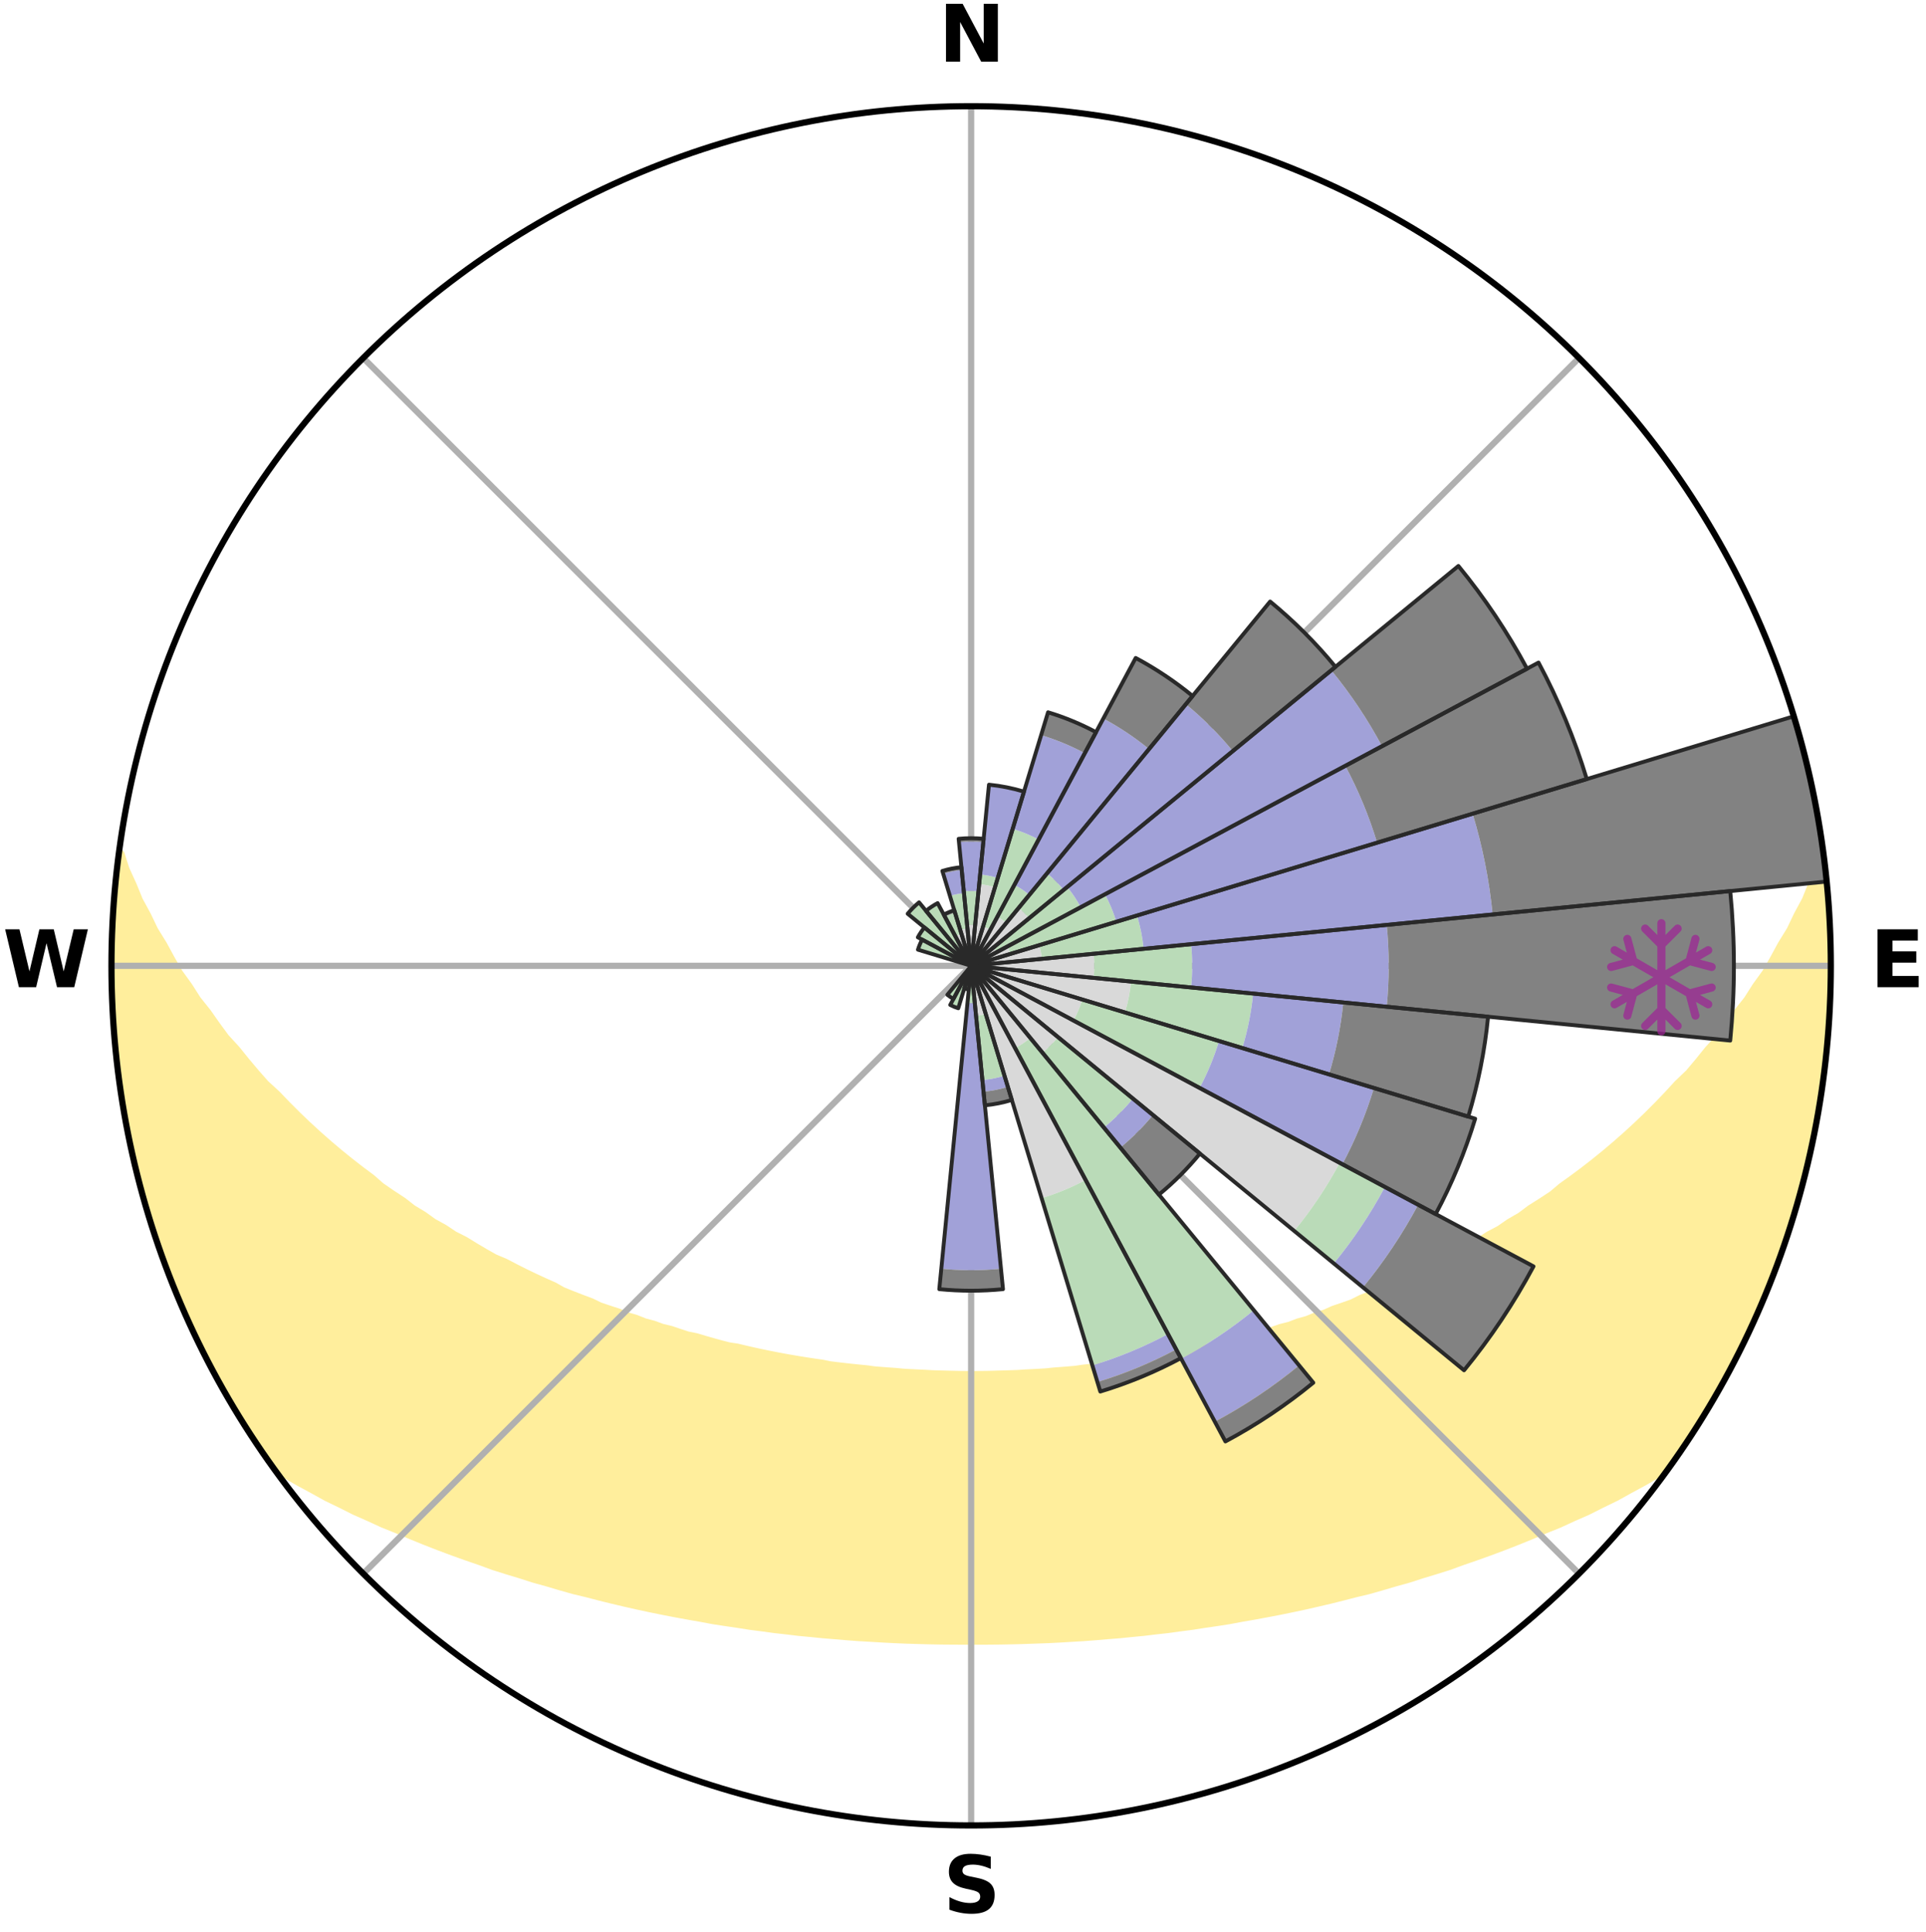 <?xml version="1.0" encoding="utf-8" standalone="no"?>
<!DOCTYPE svg PUBLIC "-//W3C//DTD SVG 1.1//EN"
  "http://www.w3.org/Graphics/SVG/1.1/DTD/svg11.dtd">
<svg xmlns:xlink="http://www.w3.org/1999/xlink" width="248.41pt" height="249.158pt" viewBox="0 0 248.41 249.158" xmlns="http://www.w3.org/2000/svg" version="1.1">
 <title>Ski Rose for Le Massif</title>
 <defs>
  <style type="text/css">*{stroke-linejoin: round; stroke-linecap: butt}</style>
 </defs>
 <g id="figure_1">
  <g id="patch_1">
   <path d="M 0 249.158 
L 248.41 249.158 
L 248.41 0 
L 0 0 
z
" style="fill: #ffffff"/>
  </g>
  <g id="axes_1">
   <g id="patch_2">
    <path d="M 236.135 124.579 
C 236.135 110.018 233.267 95.599 227.695 82.147 
C 222.122 68.695 213.955 56.471 203.659 46.175 
C 193.363 35.879 181.139 27.711 167.687 22.139 
C 154.235 16.567 139.815 13.699 125.255 13.699 
C 110.694 13.699 96.275 16.567 82.823 22.139 
C 69.371 27.711 57.147 35.879 46.851 46.175 
C 36.555 56.471 28.387 68.695 22.815 82.147 
C 17.243 95.599 14.375 110.018 14.375 124.579 
C 14.375 139.14 17.243 153.559 22.815 167.011 
C 28.387 180.463 36.555 192.687 46.851 202.983 
C 57.147 213.279 69.371 221.447 82.823 227.019 
C 96.275 232.591 110.694 235.459 125.255 235.459 
C 139.815 235.459 154.235 232.591 167.687 227.019 
C 181.139 221.447 193.363 213.279 203.659 202.983 
C 213.955 192.687 222.122 180.463 227.695 167.011 
C 233.267 153.559 236.135 139.14 236.135 124.579 
M 125.255 124.579 
C 125.255 124.579 125.255 124.579 125.255 124.579 
C 125.255 124.579 125.255 124.579 125.255 124.579 
C 125.255 124.579 125.255 124.579 125.255 124.579 
C 125.255 124.579 125.255 124.579 125.255 124.579 
C 125.255 124.579 125.255 124.579 125.255 124.579 
C 125.255 124.579 125.255 124.579 125.255 124.579 
C 125.255 124.579 125.255 124.579 125.255 124.579 
C 125.255 124.579 125.255 124.579 125.255 124.579 
C 125.255 124.579 125.255 124.579 125.255 124.579 
C 125.255 124.579 125.255 124.579 125.255 124.579 
C 125.255 124.579 125.255 124.579 125.255 124.579 
C 125.255 124.579 125.255 124.579 125.255 124.579 
C 125.255 124.579 125.255 124.579 125.255 124.579 
C 125.255 124.579 125.255 124.579 125.255 124.579 
C 125.255 124.579 125.255 124.579 125.255 124.579 
C 125.255 124.579 125.255 124.579 125.255 124.579 
z
" style="fill: #ffffff"/>
   </g>
   <g id="PolyCollection_1">
    <defs>
     <path id="m7b792e03ee" d="M 235.295 -137.117 
L 234.592 -137.036 
L 233.685 -135.02 
L 232.888 -133.05 
L 231.834 -131.098 
L 230.927 -129.193 
L 229.772 -127.316 
L 228.78 -125.483 
L 227.752 -123.685 
L 226.484 -121.928 
L 225.39 -120.207 
L 224.06 -118.536 
L 222.908 -116.894 
L 221.73 -115.29 
L 220.321 -113.748 
L 219.095 -112.225 
L 217.846 -110.741 
L 216.374 -109.331 
L 215.086 -107.93 
L 213.78 -106.568 
L 212.458 -105.247 
L 211.121 -103.965 
L 209.769 -102.722 
L 208.405 -101.52 
L 207.029 -100.356 
L 205.644 -99.233 
L 204.249 -98.148 
L 202.847 -97.102 
L 201.439 -96.095 
L 200.207 -95.055 
L 198.787 -94.121 
L 197.365 -93.224 
L 196.115 -92.286 
L 194.688 -91.461 
L 193.429 -90.589 
L 192.003 -89.832 
L 190.74 -89.024 
L 189.475 -88.245 
L 188.054 -87.588 
L 186.79 -86.87 
L 185.527 -86.181 
L 184.265 -85.521 
L 183.006 -84.888 
L 181.748 -84.283 
L 180.495 -83.704 
L 179.245 -83.151 
L 178 -82.623 
L 176.761 -82.12 
L 175.528 -81.642 
L 174.418 -81.083 
L 173.195 -80.65 
L 171.98 -80.238 
L 170.879 -79.744 
L 169.677 -79.374 
L 168.583 -78.921 
L 167.396 -78.59 
L 166.31 -78.174 
L 165.14 -77.88 
L 164.064 -77.5 
L 162.911 -77.239 
L 161.846 -76.893 
L 160.785 -76.563 
L 159.728 -76.249 
L 158.609 -76.048 
L 157.565 -75.763 
L 156.526 -75.493 
L 155.492 -75.236 
L 154.464 -74.993 
L 153.44 -74.762 
L 152.422 -74.544 
L 151.365 -74.423 
L 150.36 -74.226 
L 149.361 -74.04 
L 148.367 -73.864 
L 147.411 -73.623 
L 146.425 -73.47 
L 145.444 -73.326 
L 144.468 -73.19 
L 143.498 -73.063 
L 142.532 -72.944 
L 141.571 -72.832 
L 140.614 -72.728 
L 139.661 -72.63 
L 138.726 -72.49 
L 137.78 -72.408 
L 136.837 -72.333 
L 135.899 -72.264 
L 134.97 -72.163 
L 134.036 -72.107 
L 133.104 -72.057 
L 132.175 -72.012 
L 131.251 -71.948 
L 130.326 -71.916 
L 129.402 -71.888 
L 128.479 -71.864 
L 127.558 -71.836 
L 126.636 -71.824 
L 125.715 -71.817 
L 124.794 -71.817 
L 123.873 -71.825 
L 122.952 -71.846 
L 122.031 -71.867 
L 121.108 -71.891 
L 120.184 -71.921 
L 119.262 -71.976 
L 118.335 -72.018 
L 117.407 -72.065 
L 116.476 -72.116 
L 115.549 -72.209 
L 114.613 -72.274 
L 113.675 -72.344 
L 112.733 -72.421 
L 111.8 -72.552 
L 110.852 -72.644 
L 109.9 -72.742 
L 108.944 -72.848 
L 107.983 -72.96 
L 107.018 -73.08 
L 106.073 -73.275 
L 105.1 -73.414 
L 104.123 -73.562 
L 103.14 -73.719 
L 102.152 -73.885 
L 101.159 -74.061 
L 100.161 -74.248 
L 99.157 -74.446 
L 98.148 -74.654 
L 97.134 -74.875 
L 96.114 -75.108 
L 95.089 -75.353 
L 94 -75.518 
L 92.962 -75.789 
L 91.919 -76.075 
L 90.871 -76.375 
L 89.819 -76.69 
L 88.686 -76.921 
L 87.622 -77.268 
L 86.554 -77.631 
L 85.395 -77.909 
L 84.317 -78.307 
L 83.141 -78.62 
L 82.054 -79.054 
L 80.862 -79.405 
L 79.767 -79.878 
L 78.562 -80.269 
L 77.348 -80.681 
L 76.243 -81.217 
L 75.018 -81.673 
L 73.786 -82.152 
L 72.549 -82.655 
L 71.436 -83.282 
L 70.191 -83.834 
L 68.943 -84.412 
L 67.69 -85.016 
L 66.435 -85.647 
L 65.178 -86.306 
L 63.769 -86.901 
L 62.507 -87.618 
L 61.246 -88.364 
L 59.985 -89.141 
L 58.564 -89.862 
L 57.305 -90.701 
L 55.882 -91.49 
L 54.629 -92.393 
L 53.208 -93.252 
L 51.965 -94.222 
L 50.55 -95.152 
L 49.139 -96.121 
L 47.918 -97.193 
L 46.521 -98.235 
L 45.13 -99.316 
L 43.749 -100.436 
L 42.377 -101.595 
L 41.017 -102.794 
L 39.669 -104.032 
L 38.335 -105.309 
L 37.017 -106.627 
L 35.714 -107.984 
L 34.228 -109.346 
L 32.962 -110.786 
L 31.716 -112.264 
L 30.493 -113.782 
L 29.087 -115.319 
L 27.911 -116.918 
L 26.762 -118.555 
L 25.434 -120.221 
L 24.342 -121.937 
L 23.076 -123.687 
L 22.05 -125.48 
L 21.059 -127.308 
L 19.904 -129.179 
L 18.995 -131.078 
L 17.938 -133.025 
L 17.135 -134.99 
L 16.215 -137.003 
L 15.564 -139.02 
L 15.392 -139.043 
L 15.392 -139.043 
L 15.19 -137.119 
L 14.919 -135.203 
L 14.784 -133.273 
L 14.681 -131.342 
L 14.509 -129.414 
L 14.472 -127.48 
L 14.468 -125.546 
L 14.395 -123.612 
L 14.455 -121.678 
L 14.548 -119.745 
L 14.671 -117.815 
L 14.729 -115.881 
L 14.916 -113.955 
L 15.133 -112.032 
L 15.38 -110.114 
L 15.656 -108.199 
L 16.046 -106.304 
L 16.299 -104.385 
L 16.669 -102.487 
L 17.068 -100.595 
L 17.497 -98.709 
L 17.957 -96.83 
L 18.447 -94.959 
L 18.967 -93.095 
L 19.517 -91.24 
L 20.186 -89.423 
L 20.797 -87.589 
L 21.44 -85.764 
L 22.114 -83.951 
L 22.819 -82.149 
L 23.619 -80.387 
L 24.388 -78.611 
L 25.189 -76.85 
L 26.025 -75.105 
L 26.96 -73.41 
L 27.866 -71.702 
L 28.809 -70.012 
L 29.731 -68.311 
L 30.743 -66.662 
L 31.747 -65.008 
L 32.829 -63.404 
L 33.887 -61.784 
L 34.987 -60.191 
L 36.695 -59.048 
L 38.497 -58.007 
L 40.321 -57.02 
L 42.101 -56.032 
L 43.95 -55.138 
L 45.745 -54.234 
L 47.597 -53.419 
L 49.394 -52.59 
L 51.243 -51.848 
L 53.035 -51.088 
L 54.824 -50.36 
L 56.608 -49.664 
L 58.387 -48.999 
L 60.16 -48.363 
L 61.927 -47.756 
L 63.645 -47.125 
L 65.398 -46.572 
L 67.143 -46.046 
L 68.845 -45.496 
L 70.575 -45.019 
L 72.263 -44.517 
L 73.946 -44.04 
L 75.65 -43.632 
L 77.317 -43.197 
L 78.979 -42.787 
L 80.632 -42.395 
L 82.28 -42.025 
L 83.919 -41.673 
L 85.553 -41.342 
L 87.178 -41.026 
L 88.797 -40.731 
L 90.407 -40.45 
L 91.997 -40.15 
L 93.597 -39.905 
L 95.188 -39.672 
L 96.762 -39.423 
L 98.342 -39.223 
L 99.907 -39.006 
L 101.475 -38.831 
L 103.031 -38.644 
L 104.589 -38.498 
L 106.136 -38.34 
L 107.684 -38.215 
L 109.224 -38.084 
L 110.761 -37.967 
L 112.298 -37.881 
L 113.829 -37.789 
L 115.357 -37.71 
L 116.884 -37.644 
L 118.409 -37.598 
L 119.932 -37.556 
L 121.454 -37.527 
L 122.975 -37.515 
L 124.495 -37.508 
L 126.015 -37.507 
L 127.535 -37.513 
L 129.056 -37.528 
L 130.577 -37.558 
L 132.1 -37.599 
L 133.625 -37.654 
L 135.153 -37.707 
L 136.681 -37.786 
L 138.212 -37.878 
L 139.749 -37.967 
L 141.286 -38.085 
L 142.826 -38.216 
L 144.374 -38.337 
L 145.922 -38.495 
L 147.479 -38.644 
L 149.035 -38.831 
L 150.604 -39.003 
L 152.169 -39.22 
L 153.748 -39.423 
L 155.322 -39.672 
L 156.915 -39.901 
L 158.512 -40.15 
L 160.102 -40.45 
L 161.715 -40.727 
L 163.332 -41.026 
L 164.959 -41.338 
L 166.591 -41.672 
L 168.232 -42.021 
L 169.878 -42.394 
L 171.533 -42.782 
L 173.193 -43.196 
L 174.862 -43.627 
L 176.567 -44.035 
L 178.248 -44.515 
L 179.938 -45.015 
L 181.667 -45.492 
L 183.368 -46.044 
L 185.113 -46.571 
L 186.866 -47.123 
L 188.587 -47.752 
L 190.353 -48.359 
L 192.126 -48.995 
L 193.905 -49.66 
L 195.69 -50.356 
L 197.478 -51.084 
L 199.271 -51.844 
L 201.118 -52.588 
L 202.915 -53.417 
L 204.77 -54.23 
L 206.564 -55.134 
L 208.411 -56.031 
L 210.191 -57.018 
L 212.017 -58.004 
L 213.817 -59.046 
L 215.514 -60.198 
L 216.623 -61.783 
L 217.708 -63.386 
L 218.76 -65.009 
L 219.79 -66.648 
L 220.779 -68.311 
L 221.702 -70.012 
L 222.653 -71.696 
L 223.554 -73.408 
L 224.383 -75.155 
L 225.315 -76.853 
L 226.056 -78.641 
L 226.892 -80.386 
L 227.681 -82.153 
L 228.35 -83.969 
L 229.103 -85.752 
L 229.736 -87.58 
L 230.323 -89.424 
L 230.973 -91.246 
L 231.474 -93.115 
L 232.093 -94.95 
L 232.505 -96.842 
L 233.038 -98.703 
L 233.503 -100.581 
L 233.79 -102.497 
L 234.202 -104.387 
L 234.573 -106.285 
L 234.905 -108.192 
L 235.186 -110.106 
L 235.269 -112.045 
L 235.485 -113.965 
L 235.663 -115.89 
L 235.801 -117.818 
L 235.906 -119.748 
L 235.975 -121.68 
L 236.008 -123.613 
L 236.007 -125.546 
L 235.972 -127.478 
L 235.902 -129.41 
L 235.799 -131.34 
L 235.663 -133.268 
L 235.495 -135.194 
L 235.295 -137.117 
z
" style="stroke: #ffee9c"/>
    </defs>
    <g clip-path="url(#pd155a84f23)">
     <use xlink:href="#m7b792e03ee" x="0" y="249.158" style="fill: #ffee9c; stroke: #ffee9c"/>
    </g>
   </g>
   <g id="matplotlib.axis_1">
    <g id="xtick_1">
     <g id="line2d_1">
      <path d="M 125.255 124.579 
L 125.255 13.699 
" clip-path="url(#pd155a84f23)" style="fill: none; stroke: #b0b0b0; stroke-width: 0.8; stroke-linecap: square"/>
     </g>
     <g id="text_1">
      <!-- N -->
      <g transform="translate(121.07 7.958) scale(0.1 -0.1)">
       <defs>
        <path id="DejaVuSans-Bold-4e" d="M 588 4666 
L 1931 4666 
L 3628 1466 
L 3628 4666 
L 4769 4666 
L 4769 0 
L 3425 0 
L 1728 3200 
L 1728 0 
L 588 0 
L 588 4666 
z
" transform="scale(0.016)"/>
       </defs>
       <use xlink:href="#DejaVuSans-Bold-4e"/>
      </g>
     </g>
    </g>
    <g id="xtick_2">
     <g id="line2d_2">
      <path d="M 125.255 124.579 
L 203.659 46.175 
" clip-path="url(#pd155a84f23)" style="fill: none; stroke: #b0b0b0; stroke-width: 0.8; stroke-linecap: square"/>
     </g>
    </g>
    <g id="xtick_3">
     <g id="line2d_3">
      <path d="M 125.255 124.579 
L 236.135 124.579 
" clip-path="url(#pd155a84f23)" style="fill: none; stroke: #b0b0b0; stroke-width: 0.8; stroke-linecap: square"/>
     </g>
     <g id="text_2">
      <!-- E -->
      <g transform="translate(241.219 127.338) scale(0.1 -0.1)">
       <defs>
        <path id="DejaVuSans-Bold-45" d="M 588 4666 
L 3834 4666 
L 3834 3756 
L 1791 3756 
L 1791 2888 
L 3713 2888 
L 3713 1978 
L 1791 1978 
L 1791 909 
L 3903 909 
L 3903 0 
L 588 0 
L 588 4666 
z
" transform="scale(0.016)"/>
       </defs>
       <use xlink:href="#DejaVuSans-Bold-45"/>
      </g>
     </g>
    </g>
    <g id="xtick_4">
     <g id="line2d_4">
      <path d="M 125.255 124.579 
L 203.659 202.983 
" clip-path="url(#pd155a84f23)" style="fill: none; stroke: #b0b0b0; stroke-width: 0.8; stroke-linecap: square"/>
     </g>
    </g>
    <g id="xtick_5">
     <g id="line2d_5">
      <path d="M 125.255 124.579 
L 125.255 235.459 
" clip-path="url(#pd155a84f23)" style="fill: none; stroke: #b0b0b0; stroke-width: 0.8; stroke-linecap: square"/>
     </g>
     <g id="text_3">
      <!-- S -->
      <g transform="translate(121.654 246.718) scale(0.1 -0.1)">
       <defs>
        <path id="DejaVuSans-Bold-53" d="M 3834 4519 
L 3834 3531 
Q 3450 3703 3084 3790 
Q 2719 3878 2394 3878 
Q 1963 3878 1756 3759 
Q 1550 3641 1550 3391 
Q 1550 3203 1689 3098 
Q 1828 2994 2194 2919 
L 2706 2816 
Q 3484 2659 3812 2340 
Q 4141 2022 4141 1434 
Q 4141 663 3683 286 
Q 3225 -91 2284 -91 
Q 1841 -91 1394 -6 
Q 947 78 500 244 
L 500 1259 
Q 947 1022 1364 901 
Q 1781 781 2169 781 
Q 2563 781 2772 912 
Q 2981 1044 2981 1288 
Q 2981 1506 2839 1625 
Q 2697 1744 2272 1838 
L 1806 1941 
Q 1106 2091 782 2419 
Q 459 2747 459 3303 
Q 459 4000 909 4375 
Q 1359 4750 2203 4750 
Q 2588 4750 2994 4692 
Q 3400 4634 3834 4519 
z
" transform="scale(0.016)"/>
       </defs>
       <use xlink:href="#DejaVuSans-Bold-53"/>
      </g>
     </g>
    </g>
    <g id="xtick_6">
     <g id="line2d_6">
      <path d="M 125.255 124.579 
L 46.851 202.983 
" clip-path="url(#pd155a84f23)" style="fill: none; stroke: #b0b0b0; stroke-width: 0.8; stroke-linecap: square"/>
     </g>
    </g>
    <g id="xtick_7">
     <g id="line2d_7">
      <path d="M 125.255 124.579 
L 14.375 124.579 
" clip-path="url(#pd155a84f23)" style="fill: none; stroke: #b0b0b0; stroke-width: 0.8; stroke-linecap: square"/>
     </g>
     <g id="text_4">
      <!-- W -->
      <g transform="translate(0.36 127.338) scale(0.1 -0.1)">
       <defs>
        <path id="DejaVuSans-Bold-57" d="M 191 4666 
L 1344 4666 
L 2150 1275 
L 2950 4666 
L 4109 4666 
L 4909 1275 
L 5716 4666 
L 6859 4666 
L 5759 0 
L 4372 0 
L 3525 3547 
L 2688 0 
L 1300 0 
L 191 4666 
z
" transform="scale(0.016)"/>
       </defs>
       <use xlink:href="#DejaVuSans-Bold-57"/>
      </g>
     </g>
    </g>
    <g id="xtick_8">
     <g id="line2d_8">
      <path d="M 125.255 124.579 
L 46.851 46.175 
" clip-path="url(#pd155a84f23)" style="fill: none; stroke: #b0b0b0; stroke-width: 0.8; stroke-linecap: square"/>
     </g>
    </g>
   </g>
   <g id="matplotlib.axis_2"/>
   <g id="patch_3">
    <path d="M 125.255 124.579 
C 125.255 124.579 125.255 124.579 125.255 124.579 
C 125.255 124.579 125.255 124.579 125.255 124.579 
L 125.774 119.311 
C 125.601 119.294 125.428 119.285 125.255 119.285 
C 125.082 119.285 124.908 119.294 124.736 119.311 
z
" clip-path="url(#pd155a84f23)" style="fill: #d9d9d9"/>
   </g>
   <g id="patch_4">
    <path d="M 125.255 124.579 
C 125.255 124.579 125.255 124.579 125.255 124.579 
C 125.255 124.579 125.255 124.579 125.255 124.579 
L 128.328 114.447 
C 127.997 114.346 127.66 114.262 127.32 114.194 
C 126.981 114.127 126.638 114.076 126.293 114.042 
z
" clip-path="url(#pd155a84f23)" style="fill: #d9d9d9"/>
   </g>
   <g id="patch_5">
    <path d="M 125.255 124.579 
C 125.255 124.579 125.255 124.579 125.255 124.579 
C 125.255 124.579 125.255 124.579 125.255 124.579 
L 127.75 119.91 
C 127.598 119.828 127.441 119.754 127.281 119.688 
C 127.121 119.622 126.957 119.563 126.792 119.513 
z
" clip-path="url(#pd155a84f23)" style="fill: #d9d9d9"/>
   </g>
   <g id="patch_6">
    <path d="M 125.255 124.579 
C 125.255 124.579 125.255 124.579 125.255 124.579 
C 125.255 124.579 125.255 124.579 125.255 124.579 
L 129.802 119.038 
C 129.621 118.889 129.432 118.749 129.237 118.619 
C 129.042 118.489 128.841 118.368 128.634 118.257 
z
" clip-path="url(#pd155a84f23)" style="fill: #d9d9d9"/>
   </g>
   <g id="patch_7">
    <path d="M 125.255 124.579 
C 125.255 124.579 125.255 124.579 125.255 124.579 
C 125.255 124.579 125.255 124.579 125.255 124.579 
L 132.726 118.447 
C 132.526 118.203 132.313 117.968 132.089 117.745 
C 131.866 117.521 131.631 117.308 131.387 117.108 
z
" clip-path="url(#pd155a84f23)" style="fill: #d9d9d9"/>
   </g>
   <g id="patch_8">
    <path d="M 125.255 124.579 
C 125.255 124.579 125.255 124.579 125.255 124.579 
C 125.255 124.579 125.255 124.579 125.255 124.579 
L 128.556 122.814 
C 128.499 122.706 128.435 122.601 128.367 122.499 
C 128.299 122.397 128.226 122.299 128.149 122.204 
z
" clip-path="url(#pd155a84f23)" style="fill: #d9d9d9"/>
   </g>
   <g id="patch_9">
    <path d="M 125.255 124.579 
C 125.255 124.579 125.255 124.579 125.255 124.579 
C 125.255 124.579 125.255 124.579 125.255 124.579 
L 130.321 123.042 
C 130.271 122.876 130.212 122.713 130.146 122.553 
C 130.08 122.393 130.005 122.236 129.924 122.083 
z
" clip-path="url(#pd155a84f23)" style="fill: #d9d9d9"/>
   </g>
   <g id="patch_10">
    <path d="M 125.255 124.579 
C 125.255 124.579 125.255 124.579 125.255 124.579 
C 125.255 124.579 125.255 124.579 125.255 124.579 
L 134.38 123.68 
C 134.351 123.382 134.307 123.085 134.248 122.79 
C 134.19 122.496 134.117 122.204 134.03 121.917 
z
" clip-path="url(#pd155a84f23)" style="fill: #d9d9d9"/>
   </g>
   <g id="patch_11">
    <path d="M 125.255 124.579 
C 125.255 124.579 125.255 124.579 125.255 124.579 
C 125.255 124.579 125.255 124.579 125.255 124.579 
L 141.06 126.136 
C 141.111 125.618 141.137 125.099 141.137 124.579 
C 141.137 124.059 141.111 123.54 141.06 123.022 
z
" clip-path="url(#pd155a84f23)" style="fill: #d9d9d9"/>
   </g>
   <g id="patch_12">
    <path d="M 125.255 124.579 
C 125.255 124.579 125.255 124.579 125.255 124.579 
C 125.255 124.579 125.255 124.579 125.255 124.579 
L 145.092 130.597 
C 145.289 129.947 145.454 129.289 145.587 128.623 
C 145.719 127.958 145.819 127.286 145.885 126.611 
z
" clip-path="url(#pd155a84f23)" style="fill: #d9d9d9"/>
   </g>
   <g id="patch_13">
    <path d="M 125.255 124.579 
C 125.255 124.579 125.255 124.579 125.255 124.579 
C 125.255 124.579 125.255 124.579 125.255 124.579 
L 138.461 131.638 
C 138.692 131.205 138.901 130.762 139.089 130.309 
C 139.276 129.856 139.442 129.395 139.584 128.926 
z
" clip-path="url(#pd155a84f23)" style="fill: #d9d9d9"/>
   </g>
   <g id="patch_14">
    <path d="M 125.255 124.579 
C 125.255 124.579 125.255 124.579 125.255 124.579 
C 125.255 124.579 125.255 124.579 125.255 124.579 
L 166.922 158.774 
C 168.041 157.41 169.093 155.992 170.073 154.525 
C 171.053 153.058 171.961 151.544 172.792 149.988 
z
" clip-path="url(#pd155a84f23)" style="fill: #d9d9d9"/>
   </g>
   <g id="patch_15">
    <path d="M 125.255 124.579 
C 125.255 124.579 125.255 124.579 125.255 124.579 
C 125.255 124.579 125.255 124.579 125.255 124.579 
L 134.452 135.786 
C 134.819 135.485 135.171 135.166 135.507 134.831 
C 135.842 134.495 136.161 134.144 136.462 133.777 
z
" clip-path="url(#pd155a84f23)" style="fill: #d9d9d9"/>
   </g>
   <g id="patch_16">
    <path d="M 125.255 124.579 
C 125.255 124.579 125.255 124.579 125.255 124.579 
C 125.255 124.579 125.255 124.579 125.255 124.579 
L 130.927 135.192 
C 131.275 135.006 131.613 134.803 131.94 134.585 
C 132.268 134.366 132.584 134.131 132.889 133.881 
z
" clip-path="url(#pd155a84f23)" style="fill: #d9d9d9"/>
   </g>
   <g id="patch_17">
    <path d="M 125.255 124.579 
C 125.255 124.579 125.255 124.579 125.255 124.579 
C 125.255 124.579 125.255 124.579 125.255 124.579 
L 134.347 154.55 
C 135.328 154.253 136.293 153.907 137.24 153.515 
C 138.188 153.123 139.115 152.684 140.019 152.201 
z
" clip-path="url(#pd155a84f23)" style="fill: #d9d9d9"/>
   </g>
   <g id="patch_18">
    <path d="M 125.255 124.579 
C 125.255 124.579 125.255 124.579 125.255 124.579 
C 125.255 124.579 125.255 124.579 125.255 124.579 
L 125.89 131.032 
C 126.102 131.011 126.312 130.98 126.52 130.938 
C 126.728 130.897 126.934 130.845 127.137 130.784 
z
" clip-path="url(#pd155a84f23)" style="fill: #d9d9d9"/>
   </g>
   <g id="patch_19">
    <path d="M 125.255 124.579 
C 125.255 124.579 125.255 124.579 125.255 124.579 
C 125.255 124.579 125.255 124.579 125.255 124.579 
L 125.255 124.579 
C 125.255 124.579 125.255 124.579 125.255 124.579 
C 125.255 124.579 125.255 124.579 125.255 124.579 
z
" clip-path="url(#pd155a84f23)" style="fill: #d9d9d9"/>
   </g>
   <g id="patch_20">
    <path d="M 125.255 124.579 
C 125.255 124.579 125.255 124.579 125.255 124.579 
C 125.255 124.579 125.255 124.579 125.255 124.579 
L 125.255 124.579 
C 125.255 124.579 125.255 124.579 125.255 124.579 
C 125.255 124.579 125.255 124.579 125.255 124.579 
z
" clip-path="url(#pd155a84f23)" style="fill: #d9d9d9"/>
   </g>
   <g id="patch_21">
    <path d="M 125.255 124.579 
C 125.255 124.579 125.255 124.579 125.255 124.579 
C 125.255 124.579 125.255 124.579 125.255 124.579 
L 125.255 124.579 
C 125.255 124.579 125.255 124.579 125.255 124.579 
C 125.255 124.579 125.255 124.579 125.255 124.579 
z
" clip-path="url(#pd155a84f23)" style="fill: #d9d9d9"/>
   </g>
   <g id="patch_22">
    <path d="M 125.255 124.579 
C 125.255 124.579 125.255 124.579 125.255 124.579 
C 125.255 124.579 125.255 124.579 125.255 124.579 
L 125.255 124.579 
C 125.255 124.579 125.255 124.579 125.255 124.579 
C 125.255 124.579 125.255 124.579 125.255 124.579 
z
" clip-path="url(#pd155a84f23)" style="fill: #d9d9d9"/>
   </g>
   <g id="patch_23">
    <path d="M 125.255 124.579 
C 125.255 124.579 125.255 124.579 125.255 124.579 
C 125.255 124.579 125.255 124.579 125.255 124.579 
L 125.255 124.579 
C 125.255 124.579 125.255 124.579 125.255 124.579 
C 125.255 124.579 125.255 124.579 125.255 124.579 
z
" clip-path="url(#pd155a84f23)" style="fill: #d9d9d9"/>
   </g>
   <g id="patch_24">
    <path d="M 125.255 124.579 
C 125.255 124.579 125.255 124.579 125.255 124.579 
C 125.255 124.579 125.255 124.579 125.255 124.579 
L 125.255 124.579 
C 125.255 124.579 125.255 124.579 125.255 124.579 
C 125.255 124.579 125.255 124.579 125.255 124.579 
z
" clip-path="url(#pd155a84f23)" style="fill: #d9d9d9"/>
   </g>
   <g id="patch_25">
    <path d="M 125.255 124.579 
C 125.255 124.579 125.255 124.579 125.255 124.579 
C 125.255 124.579 125.255 124.579 125.255 124.579 
L 125.255 124.579 
C 125.255 124.579 125.255 124.579 125.255 124.579 
C 125.255 124.579 125.255 124.579 125.255 124.579 
z
" clip-path="url(#pd155a84f23)" style="fill: #d9d9d9"/>
   </g>
   <g id="patch_26">
    <path d="M 125.255 124.579 
C 125.255 124.579 125.255 124.579 125.255 124.579 
C 125.255 124.579 125.255 124.579 125.255 124.579 
L 125.255 124.579 
C 125.255 124.579 125.255 124.579 125.255 124.579 
C 125.255 124.579 125.255 124.579 125.255 124.579 
z
" clip-path="url(#pd155a84f23)" style="fill: #d9d9d9"/>
   </g>
   <g id="patch_27">
    <path d="M 125.255 124.579 
C 125.255 124.579 125.255 124.579 125.255 124.579 
C 125.255 124.579 125.255 124.579 125.255 124.579 
L 125.255 124.579 
C 125.255 124.579 125.255 124.579 125.255 124.579 
C 125.255 124.579 125.255 124.579 125.255 124.579 
z
" clip-path="url(#pd155a84f23)" style="fill: #d9d9d9"/>
   </g>
   <g id="patch_28">
    <path d="M 125.255 124.579 
C 125.255 124.579 125.255 124.579 125.255 124.579 
C 125.255 124.579 125.255 124.579 125.255 124.579 
L 125.255 124.579 
C 125.255 124.579 125.255 124.579 125.255 124.579 
C 125.255 124.579 125.255 124.579 125.255 124.579 
z
" clip-path="url(#pd155a84f23)" style="fill: #d9d9d9"/>
   </g>
   <g id="patch_29">
    <path d="M 125.255 124.579 
C 125.255 124.579 125.255 124.579 125.255 124.579 
C 125.255 124.579 125.255 124.579 125.255 124.579 
L 125.255 124.579 
C 125.255 124.579 125.255 124.579 125.255 124.579 
C 125.255 124.579 125.255 124.579 125.255 124.579 
z
" clip-path="url(#pd155a84f23)" style="fill: #d9d9d9"/>
   </g>
   <g id="patch_30">
    <path d="M 125.255 124.579 
C 125.255 124.579 125.255 124.579 125.255 124.579 
C 125.255 124.579 125.255 124.579 125.255 124.579 
L 125.255 124.579 
C 125.255 124.579 125.255 124.579 125.255 124.579 
C 125.255 124.579 125.255 124.579 125.255 124.579 
z
" clip-path="url(#pd155a84f23)" style="fill: #d9d9d9"/>
   </g>
   <g id="patch_31">
    <path d="M 125.255 124.579 
C 125.255 124.579 125.255 124.579 125.255 124.579 
C 125.255 124.579 125.255 124.579 125.255 124.579 
L 125.255 124.579 
C 125.255 124.579 125.255 124.579 125.255 124.579 
C 125.255 124.579 125.255 124.579 125.255 124.579 
z
" clip-path="url(#pd155a84f23)" style="fill: #d9d9d9"/>
   </g>
   <g id="patch_32">
    <path d="M 125.255 124.579 
C 125.255 124.579 125.255 124.579 125.255 124.579 
C 125.255 124.579 125.255 124.579 125.255 124.579 
L 125.255 124.579 
C 125.255 124.579 125.255 124.579 125.255 124.579 
C 125.255 124.579 125.255 124.579 125.255 124.579 
z
" clip-path="url(#pd155a84f23)" style="fill: #d9d9d9"/>
   </g>
   <g id="patch_33">
    <path d="M 125.255 124.579 
C 125.255 124.579 125.255 124.579 125.255 124.579 
C 125.255 124.579 125.255 124.579 125.255 124.579 
L 124 120.443 
C 123.865 120.484 123.731 120.531 123.601 120.586 
C 123.47 120.64 123.342 120.7 123.217 120.767 
z
" clip-path="url(#pd155a84f23)" style="fill: #d9d9d9"/>
   </g>
   <g id="patch_34">
    <path d="M 125.255 124.579 
C 125.255 124.579 125.255 124.579 125.255 124.579 
C 125.255 124.579 125.255 124.579 125.255 124.579 
L 124.781 119.77 
C 124.624 119.785 124.467 119.808 124.312 119.839 
C 124.157 119.87 124.003 119.908 123.852 119.954 
z
" clip-path="url(#pd155a84f23)" style="fill: #d9d9d9"/>
   </g>
   <g id="patch_35">
    <path d="M 124.736 119.311 
C 124.908 119.294 125.082 119.285 125.255 119.285 
C 125.428 119.285 125.601 119.294 125.774 119.311 
L 126.202 114.96 
C 125.887 114.929 125.571 114.914 125.255 114.914 
C 124.938 114.914 124.622 114.929 124.307 114.96 
z
" clip-path="url(#pd155a84f23)" style="fill: #badbb8"/>
   </g>
   <g id="patch_36">
    <path d="M 126.293 114.042 
C 126.638 114.076 126.981 114.127 127.32 114.194 
C 127.66 114.262 127.997 114.346 128.328 114.447 
L 128.691 113.251 
C 128.32 113.139 127.944 113.044 127.564 112.969 
C 127.184 112.893 126.801 112.836 126.415 112.798 
z
" clip-path="url(#pd155a84f23)" style="fill: #badbb8"/>
   </g>
   <g id="patch_37">
    <path d="M 126.792 119.513 
C 126.957 119.563 127.121 119.622 127.281 119.688 
C 127.441 119.754 127.598 119.828 127.75 119.91 
L 133.96 108.294 
C 133.427 108.009 132.88 107.75 132.321 107.519 
C 131.763 107.287 131.194 107.084 130.615 106.908 
z
" clip-path="url(#pd155a84f23)" style="fill: #badbb8"/>
   </g>
   <g id="patch_38">
    <path d="M 128.634 118.257 
C 128.841 118.368 129.042 118.489 129.237 118.619 
C 129.432 118.749 129.621 118.889 129.802 119.038 
L 132.765 115.428 
C 132.465 115.183 132.154 114.952 131.832 114.736 
C 131.509 114.521 131.177 114.322 130.835 114.139 
z
" clip-path="url(#pd155a84f23)" style="fill: #badbb8"/>
   </g>
   <g id="patch_39">
    <path d="M 131.387 117.108 
C 131.631 117.308 131.866 117.521 132.089 117.745 
C 132.313 117.968 132.526 118.203 132.726 118.447 
L 137.186 114.787 
C 136.865 114.397 136.526 114.022 136.169 113.665 
C 135.812 113.308 135.437 112.968 135.046 112.648 
z
" clip-path="url(#pd155a84f23)" style="fill: #badbb8"/>
   </g>
   <g id="patch_40">
    <path d="M 128.149 122.204 
C 128.226 122.299 128.299 122.397 128.367 122.499 
C 128.435 122.601 128.499 122.706 128.556 122.814 
L 139.391 117.023 
C 139.143 116.561 138.873 116.11 138.582 115.674 
C 138.291 115.238 137.978 114.816 137.645 114.411 
z
" clip-path="url(#pd155a84f23)" style="fill: #badbb8"/>
   </g>
   <g id="patch_41">
    <path d="M 129.924 122.083 
C 130.005 122.236 130.08 122.393 130.146 122.553 
C 130.212 122.713 130.271 122.876 130.321 123.042 
L 143.983 118.898 
C 143.797 118.285 143.581 117.681 143.336 117.089 
C 143.091 116.498 142.817 115.918 142.515 115.353 
z
" clip-path="url(#pd155a84f23)" style="fill: #badbb8"/>
   </g>
   <g id="patch_42">
    <path d="M 134.03 121.917 
C 134.117 122.204 134.19 122.496 134.248 122.79 
C 134.307 123.085 134.351 123.382 134.38 123.68 
L 147.504 122.388 
C 147.432 121.66 147.324 120.935 147.182 120.218 
C 147.039 119.5 146.861 118.79 146.649 118.089 
z
" clip-path="url(#pd155a84f23)" style="fill: #badbb8"/>
   </g>
   <g id="patch_43">
    <path d="M 141.06 123.022 
C 141.111 123.54 141.137 124.059 141.137 124.579 
C 141.137 125.099 141.111 125.618 141.06 126.136 
L 153.627 127.373 
C 153.718 126.445 153.764 125.512 153.764 124.579 
C 153.764 123.646 153.718 122.713 153.627 121.785 
z
" clip-path="url(#pd155a84f23)" style="fill: #badbb8"/>
   </g>
   <g id="patch_44">
    <path d="M 145.885 126.611 
C 145.819 127.286 145.719 127.958 145.587 128.623 
C 145.454 129.289 145.289 129.947 145.092 130.597 
L 160.231 135.189 
C 160.579 134.044 160.87 132.883 161.103 131.71 
C 161.336 130.536 161.512 129.352 161.629 128.162 
z
" clip-path="url(#pd155a84f23)" style="fill: #badbb8"/>
   </g>
   <g id="patch_45">
    <path d="M 139.584 128.926 
C 139.442 129.395 139.276 129.856 139.089 130.309 
C 138.901 130.762 138.692 131.205 138.461 131.638 
L 154.722 140.33 
C 155.238 139.365 155.705 138.376 156.124 137.365 
C 156.543 136.355 156.911 135.325 157.229 134.278 
z
" clip-path="url(#pd155a84f23)" style="fill: #badbb8"/>
   </g>
   <g id="patch_46">
    <path d="M 172.792 149.988 
C 171.961 151.544 171.053 153.058 170.073 154.525 
C 169.093 155.992 168.041 157.41 166.922 158.774 
L 172.034 162.97 
C 173.291 161.439 174.471 159.847 175.572 158.2 
C 176.672 156.553 177.691 154.853 178.625 153.106 
z
" clip-path="url(#pd155a84f23)" style="fill: #badbb8"/>
   </g>
   <g id="patch_47">
    <path d="M 136.462 133.777 
C 136.161 134.144 135.842 134.495 135.507 134.831 
C 135.171 135.166 134.819 135.485 134.452 135.786 
L 142.38 145.446 
C 143.063 144.885 143.718 144.292 144.343 143.667 
C 144.967 143.042 145.561 142.387 146.122 141.704 
z
" clip-path="url(#pd155a84f23)" style="fill: #badbb8"/>
   </g>
   <g id="patch_48">
    <path d="M 132.889 133.881 
C 132.584 134.131 132.268 134.366 131.94 134.585 
C 131.613 134.803 131.275 135.006 130.927 135.192 
L 152.345 175.261 
C 154.004 174.374 155.618 173.406 157.182 172.361 
C 158.746 171.316 160.258 170.195 161.712 169.002 
z
" clip-path="url(#pd155a84f23)" style="fill: #badbb8"/>
   </g>
   <g id="patch_49">
    <path d="M 140.019 152.201 
C 139.115 152.684 138.188 153.123 137.24 153.515 
C 136.293 153.907 135.328 154.253 134.347 154.55 
L 140.889 176.119 
C 142.576 175.607 144.237 175.013 145.866 174.338 
C 147.494 173.663 149.089 172.909 150.644 172.078 
z
" clip-path="url(#pd155a84f23)" style="fill: #badbb8"/>
   </g>
   <g id="patch_50">
    <path d="M 127.137 130.784 
C 126.934 130.845 126.728 130.897 126.52 130.938 
C 126.312 130.98 126.102 131.011 125.89 131.032 
L 126.707 139.325 
C 127.19 139.277 127.67 139.206 128.145 139.111 
C 128.621 139.017 129.092 138.899 129.556 138.758 
z
" clip-path="url(#pd155a84f23)" style="fill: #badbb8"/>
   </g>
   <g id="patch_51">
    <path d="M 125.255 124.579 
C 125.255 124.579 125.255 124.579 125.255 124.579 
C 125.255 124.579 125.255 124.579 125.255 124.579 
L 124.781 129.389 
C 124.939 129.404 125.097 129.412 125.255 129.412 
C 125.413 129.412 125.571 129.404 125.729 129.389 
z
" clip-path="url(#pd155a84f23)" style="fill: #badbb8"/>
   </g>
   <g id="patch_52">
    <path d="M 125.255 124.579 
C 125.255 124.579 125.255 124.579 125.255 124.579 
C 125.255 124.579 125.255 124.579 125.255 124.579 
L 124.368 127.504 
C 124.463 127.533 124.56 127.557 124.659 127.577 
C 124.757 127.596 124.856 127.611 124.955 127.621 
z
" clip-path="url(#pd155a84f23)" style="fill: #badbb8"/>
   </g>
   <g id="patch_53">
    <path d="M 125.255 124.579 
C 125.255 124.579 125.255 124.579 125.255 124.579 
C 125.255 124.579 125.255 124.579 125.255 124.579 
L 122.559 129.622 
C 122.724 129.71 122.894 129.79 123.067 129.862 
C 123.24 129.934 123.416 129.997 123.595 130.051 
z
" clip-path="url(#pd155a84f23)" style="fill: #badbb8"/>
   </g>
   <g id="patch_54">
    <path d="M 125.255 124.579 
C 125.255 124.579 125.255 124.579 125.255 124.579 
C 125.255 124.579 125.255 124.579 125.255 124.579 
L 122.189 128.315 
C 122.311 128.415 122.438 128.509 122.57 128.597 
C 122.701 128.685 122.837 128.767 122.977 128.841 
z
" clip-path="url(#pd155a84f23)" style="fill: #badbb8"/>
   </g>
   <g id="patch_55">
    <path d="M 125.255 124.579 
C 125.255 124.579 125.255 124.579 125.255 124.579 
C 125.255 124.579 125.255 124.579 125.255 124.579 
L 125.255 124.579 
C 125.255 124.579 125.255 124.579 125.255 124.579 
C 125.255 124.579 125.255 124.579 125.255 124.579 
z
" clip-path="url(#pd155a84f23)" style="fill: #badbb8"/>
   </g>
   <g id="patch_56">
    <path d="M 125.255 124.579 
C 125.255 124.579 125.255 124.579 125.255 124.579 
C 125.255 124.579 125.255 124.579 125.255 124.579 
L 125.255 124.579 
C 125.255 124.579 125.255 124.579 125.255 124.579 
C 125.255 124.579 125.255 124.579 125.255 124.579 
z
" clip-path="url(#pd155a84f23)" style="fill: #badbb8"/>
   </g>
   <g id="patch_57">
    <path d="M 125.255 124.579 
C 125.255 124.579 125.255 124.579 125.255 124.579 
C 125.255 124.579 125.255 124.579 125.255 124.579 
L 125.255 124.579 
C 125.255 124.579 125.255 124.579 125.255 124.579 
C 125.255 124.579 125.255 124.579 125.255 124.579 
z
" clip-path="url(#pd155a84f23)" style="fill: #badbb8"/>
   </g>
   <g id="patch_58">
    <path d="M 125.255 124.579 
C 125.255 124.579 125.255 124.579 125.255 124.579 
C 125.255 124.579 125.255 124.579 125.255 124.579 
L 125.255 124.579 
C 125.255 124.579 125.255 124.579 125.255 124.579 
C 125.255 124.579 125.255 124.579 125.255 124.579 
z
" clip-path="url(#pd155a84f23)" style="fill: #badbb8"/>
   </g>
   <g id="patch_59">
    <path d="M 125.255 124.579 
C 125.255 124.579 125.255 124.579 125.255 124.579 
C 125.255 124.579 125.255 124.579 125.255 124.579 
L 125.255 124.579 
C 125.255 124.579 125.255 124.579 125.255 124.579 
C 125.255 124.579 125.255 124.579 125.255 124.579 
z
" clip-path="url(#pd155a84f23)" style="fill: #badbb8"/>
   </g>
   <g id="patch_60">
    <path d="M 125.255 124.579 
C 125.255 124.579 125.255 124.579 125.255 124.579 
C 125.255 124.579 125.255 124.579 125.255 124.579 
L 125.255 124.579 
C 125.255 124.579 125.255 124.579 125.255 124.579 
C 125.255 124.579 125.255 124.579 125.255 124.579 
z
" clip-path="url(#pd155a84f23)" style="fill: #badbb8"/>
   </g>
   <g id="patch_61">
    <path d="M 125.255 124.579 
C 125.255 124.579 125.255 124.579 125.255 124.579 
C 125.255 124.579 125.255 124.579 125.255 124.579 
L 118.933 121.2 
C 118.823 121.407 118.722 121.619 118.632 121.836 
C 118.543 122.053 118.463 122.274 118.395 122.498 
z
" clip-path="url(#pd155a84f23)" style="fill: #badbb8"/>
   </g>
   <g id="patch_62">
    <path d="M 125.255 124.579 
C 125.255 124.579 125.255 124.579 125.255 124.579 
C 125.255 124.579 125.255 124.579 125.255 124.579 
L 119.231 119.635 
C 119.069 119.833 118.917 120.038 118.776 120.25 
C 118.634 120.462 118.503 120.681 118.382 120.906 
z
" clip-path="url(#pd155a84f23)" style="fill: #badbb8"/>
   </g>
   <g id="patch_63">
    <path d="M 125.255 124.579 
C 125.255 124.579 125.255 124.579 125.255 124.579 
C 125.255 124.579 125.255 124.579 125.255 124.579 
L 118.538 116.394 
C 118.27 116.614 118.013 116.847 117.768 117.092 
C 117.523 117.337 117.29 117.594 117.07 117.862 
z
" clip-path="url(#pd155a84f23)" style="fill: #badbb8"/>
   </g>
   <g id="patch_64">
    <path d="M 125.255 124.579 
C 125.255 124.579 125.255 124.579 125.255 124.579 
C 125.255 124.579 125.255 124.579 125.255 124.579 
L 120.932 116.492 
C 120.668 116.634 120.41 116.788 120.161 116.955 
C 119.911 117.122 119.67 117.301 119.438 117.491 
z
" clip-path="url(#pd155a84f23)" style="fill: #badbb8"/>
   </g>
   <g id="patch_65">
    <path d="M 123.217 120.767 
C 123.342 120.7 123.47 120.64 123.601 120.586 
C 123.731 120.531 123.865 120.484 124 120.443 
L 123.174 117.72 
C 122.95 117.788 122.728 117.867 122.512 117.957 
C 122.295 118.046 122.083 118.147 121.876 118.257 
z
" clip-path="url(#pd155a84f23)" style="fill: #badbb8"/>
   </g>
   <g id="patch_66">
    <path d="M 123.852 119.954 
C 124.003 119.908 124.157 119.87 124.312 119.839 
C 124.467 119.808 124.624 119.785 124.781 119.77 
L 124.331 115.204 
C 124.025 115.234 123.719 115.279 123.417 115.339 
C 123.115 115.399 122.815 115.474 122.52 115.564 
z
" clip-path="url(#pd155a84f23)" style="fill: #badbb8"/>
   </g>
   <g id="patch_67">
    <path d="M 124.307 114.96 
C 124.622 114.929 124.938 114.914 125.255 114.914 
C 125.571 114.914 125.887 114.929 126.202 114.96 
L 126.826 108.628 
C 126.304 108.576 125.779 108.551 125.255 108.551 
C 124.73 108.551 124.206 108.576 123.684 108.628 
z
" clip-path="url(#pd155a84f23)" style="fill: #a1a1d8"/>
   </g>
   <g id="patch_68">
    <path d="M 126.415 112.798 
C 126.801 112.836 127.184 112.893 127.564 112.969 
C 127.944 113.044 128.32 113.139 128.691 113.251 
L 132.012 102.304 
C 131.283 102.083 130.543 101.897 129.796 101.749 
C 129.049 101.6 128.295 101.488 127.536 101.413 
z
" clip-path="url(#pd155a84f23)" style="fill: #a1a1d8"/>
   </g>
   <g id="patch_69">
    <path d="M 130.615 106.908 
C 131.194 107.084 131.763 107.287 132.321 107.519 
C 132.88 107.75 133.427 108.009 133.96 108.294 
L 139.913 97.155 
C 139.015 96.676 138.095 96.24 137.155 95.851 
C 136.214 95.461 135.255 95.118 134.281 94.823 
z
" clip-path="url(#pd155a84f23)" style="fill: #a1a1d8"/>
   </g>
   <g id="patch_70">
    <path d="M 130.835 114.139 
C 131.177 114.322 131.509 114.521 131.832 114.736 
C 132.154 114.952 132.465 115.183 132.765 115.428 
L 148.198 96.623 
C 147.283 95.872 146.331 95.167 145.347 94.509 
C 144.363 93.851 143.347 93.242 142.303 92.684 
z
" clip-path="url(#pd155a84f23)" style="fill: #a1a1d8"/>
   </g>
   <g id="patch_71">
    <path d="M 135.046 112.648 
C 135.437 112.968 135.812 113.308 136.169 113.665 
C 136.526 114.022 136.865 114.397 137.186 114.787 
L 159.001 96.884 
C 158.095 95.78 157.134 94.72 156.124 93.71 
C 155.114 92.699 154.054 91.739 152.95 90.833 
z
" clip-path="url(#pd155a84f23)" style="fill: #a1a1d8"/>
   </g>
   <g id="patch_72">
    <path d="M 137.645 114.411 
C 137.978 114.816 138.291 115.238 138.582 115.674 
C 138.873 116.11 139.143 116.561 139.391 117.023 
L 178.249 96.253 
C 177.322 94.518 176.31 92.83 175.218 91.195 
C 174.125 89.56 172.953 87.979 171.705 86.459 
z
" clip-path="url(#pd155a84f23)" style="fill: #a1a1d8"/>
   </g>
   <g id="patch_73">
    <path d="M 142.515 115.353 
C 142.817 115.918 143.091 116.498 143.336 117.089 
C 143.581 117.681 143.797 118.285 143.983 118.898 
L 177.618 108.695 
C 177.098 106.981 176.494 105.294 175.809 103.639 
C 175.123 101.984 174.357 100.364 173.513 98.785 
z
" clip-path="url(#pd155a84f23)" style="fill: #a1a1d8"/>
   </g>
   <g id="patch_74">
    <path d="M 146.649 118.089 
C 146.861 118.79 147.039 119.5 147.182 120.218 
C 147.324 120.935 147.432 121.66 147.504 122.388 
L 192.519 117.954 
C 192.302 115.752 191.977 113.563 191.546 111.393 
C 191.114 109.223 190.576 107.076 189.934 104.959 
z
" clip-path="url(#pd155a84f23)" style="fill: #a1a1d8"/>
   </g>
   <g id="patch_75">
    <path d="M 153.627 121.785 
C 153.718 122.713 153.764 123.646 153.764 124.579 
C 153.764 125.512 153.718 126.445 153.627 127.373 
L 178.854 129.858 
C 179.027 128.104 179.114 126.342 179.114 124.579 
C 179.114 122.816 179.027 121.054 178.854 119.3 
z
" clip-path="url(#pd155a84f23)" style="fill: #a1a1d8"/>
   </g>
   <g id="patch_76">
    <path d="M 161.629 128.162 
C 161.512 129.352 161.336 130.536 161.103 131.71 
C 160.87 132.883 160.579 134.044 160.231 135.189 
L 171.409 138.58 
C 171.867 137.069 172.251 135.537 172.559 133.988 
C 172.867 132.44 173.099 130.878 173.253 129.307 
z
" clip-path="url(#pd155a84f23)" style="fill: #a1a1d8"/>
   </g>
   <g id="patch_77">
    <path d="M 157.229 134.278 
C 156.911 135.325 156.543 136.355 156.124 137.365 
C 155.705 138.376 155.238 139.365 154.722 140.33 
L 173.135 150.171 
C 173.973 148.604 174.733 146.997 175.413 145.355 
C 176.093 143.713 176.692 142.039 177.208 140.339 
z
" clip-path="url(#pd155a84f23)" style="fill: #a1a1d8"/>
   </g>
   <g id="patch_78">
    <path d="M 178.625 153.106 
C 177.691 154.853 176.672 156.553 175.572 158.2 
C 174.471 159.847 173.291 161.439 172.034 162.97 
L 175.791 166.053 
C 177.149 164.399 178.424 162.679 179.613 160.9 
C 180.802 159.121 181.903 157.284 182.912 155.397 
z
" clip-path="url(#pd155a84f23)" style="fill: #a1a1d8"/>
   </g>
   <g id="patch_79">
    <path d="M 146.122 141.704 
C 145.561 142.387 144.967 143.042 144.343 143.667 
C 143.718 144.292 143.063 144.885 142.38 145.446 
L 144.499 148.028 
C 145.267 147.398 146.003 146.731 146.705 146.029 
C 147.407 145.327 148.074 144.591 148.704 143.823 
z
" clip-path="url(#pd155a84f23)" style="fill: #a1a1d8"/>
   </g>
   <g id="patch_80">
    <path d="M 161.712 169.002 
C 160.258 170.195 158.746 171.316 157.182 172.361 
C 155.618 173.406 154.004 174.374 152.345 175.261 
L 156.69 183.39 
C 158.615 182.361 160.488 181.238 162.303 180.026 
C 164.118 178.813 165.872 177.512 167.559 176.127 
z
" clip-path="url(#pd155a84f23)" style="fill: #a1a1d8"/>
   </g>
   <g id="patch_81">
    <path d="M 150.644 172.078 
C 149.089 172.909 147.494 173.663 145.866 174.338 
C 144.237 175.013 142.576 175.607 140.889 176.119 
L 141.543 178.273 
C 143.3 177.74 145.03 177.121 146.727 176.418 
C 148.424 175.715 150.085 174.929 151.705 174.064 
z
" clip-path="url(#pd155a84f23)" style="fill: #a1a1d8"/>
   </g>
   <g id="patch_82">
    <path d="M 129.556 138.758 
C 129.092 138.899 128.621 139.017 128.145 139.111 
C 127.67 139.206 127.19 139.277 126.707 139.325 
L 126.854 140.818 
C 127.386 140.765 127.914 140.687 128.438 140.583 
C 128.962 140.479 129.48 140.349 129.992 140.194 
z
" clip-path="url(#pd155a84f23)" style="fill: #a1a1d8"/>
   </g>
   <g id="patch_83">
    <path d="M 125.729 129.389 
C 125.571 129.404 125.413 129.412 125.255 129.412 
C 125.097 129.412 124.939 129.404 124.781 129.389 
L 121.407 163.652 
C 122.685 163.778 123.97 163.841 125.255 163.841 
C 126.54 163.841 127.824 163.778 129.103 163.652 
z
" clip-path="url(#pd155a84f23)" style="fill: #a1a1d8"/>
   </g>
   <g id="patch_84">
    <path d="M 124.955 127.621 
C 124.856 127.611 124.757 127.596 124.659 127.577 
C 124.56 127.557 124.463 127.533 124.368 127.504 
L 124.368 127.504 
C 124.463 127.533 124.56 127.557 124.659 127.577 
C 124.757 127.596 124.856 127.611 124.955 127.621 
z
" clip-path="url(#pd155a84f23)" style="fill: #a1a1d8"/>
   </g>
   <g id="patch_85">
    <path d="M 123.595 130.051 
C 123.416 129.997 123.24 129.934 123.067 129.862 
C 122.894 129.79 122.724 129.71 122.559 129.622 
L 122.559 129.622 
C 122.724 129.71 122.894 129.79 123.067 129.862 
C 123.24 129.934 123.416 129.997 123.595 130.051 
z
" clip-path="url(#pd155a84f23)" style="fill: #a1a1d8"/>
   </g>
   <g id="patch_86">
    <path d="M 122.977 128.841 
C 122.837 128.767 122.701 128.685 122.57 128.597 
C 122.438 128.509 122.311 128.415 122.189 128.315 
L 122.189 128.315 
C 122.311 128.415 122.438 128.509 122.57 128.597 
C 122.701 128.685 122.837 128.767 122.977 128.841 
z
" clip-path="url(#pd155a84f23)" style="fill: #a1a1d8"/>
   </g>
   <g id="patch_87">
    <path d="M 125.255 124.579 
C 125.255 124.579 125.255 124.579 125.255 124.579 
C 125.255 124.579 125.255 124.579 125.255 124.579 
L 125.255 124.579 
C 125.255 124.579 125.255 124.579 125.255 124.579 
C 125.255 124.579 125.255 124.579 125.255 124.579 
z
" clip-path="url(#pd155a84f23)" style="fill: #a1a1d8"/>
   </g>
   <g id="patch_88">
    <path d="M 125.255 124.579 
C 125.255 124.579 125.255 124.579 125.255 124.579 
C 125.255 124.579 125.255 124.579 125.255 124.579 
L 125.255 124.579 
C 125.255 124.579 125.255 124.579 125.255 124.579 
C 125.255 124.579 125.255 124.579 125.255 124.579 
z
" clip-path="url(#pd155a84f23)" style="fill: #a1a1d8"/>
   </g>
   <g id="patch_89">
    <path d="M 125.255 124.579 
C 125.255 124.579 125.255 124.579 125.255 124.579 
C 125.255 124.579 125.255 124.579 125.255 124.579 
L 125.255 124.579 
C 125.255 124.579 125.255 124.579 125.255 124.579 
C 125.255 124.579 125.255 124.579 125.255 124.579 
z
" clip-path="url(#pd155a84f23)" style="fill: #a1a1d8"/>
   </g>
   <g id="patch_90">
    <path d="M 125.255 124.579 
C 125.255 124.579 125.255 124.579 125.255 124.579 
C 125.255 124.579 125.255 124.579 125.255 124.579 
L 125.255 124.579 
C 125.255 124.579 125.255 124.579 125.255 124.579 
C 125.255 124.579 125.255 124.579 125.255 124.579 
z
" clip-path="url(#pd155a84f23)" style="fill: #a1a1d8"/>
   </g>
   <g id="patch_91">
    <path d="M 125.255 124.579 
C 125.255 124.579 125.255 124.579 125.255 124.579 
C 125.255 124.579 125.255 124.579 125.255 124.579 
L 125.255 124.579 
C 125.255 124.579 125.255 124.579 125.255 124.579 
C 125.255 124.579 125.255 124.579 125.255 124.579 
z
" clip-path="url(#pd155a84f23)" style="fill: #a1a1d8"/>
   </g>
   <g id="patch_92">
    <path d="M 125.255 124.579 
C 125.255 124.579 125.255 124.579 125.255 124.579 
C 125.255 124.579 125.255 124.579 125.255 124.579 
L 125.255 124.579 
C 125.255 124.579 125.255 124.579 125.255 124.579 
C 125.255 124.579 125.255 124.579 125.255 124.579 
z
" clip-path="url(#pd155a84f23)" style="fill: #a1a1d8"/>
   </g>
   <g id="patch_93">
    <path d="M 118.395 122.498 
C 118.463 122.274 118.543 122.053 118.632 121.836 
C 118.722 121.619 118.823 121.407 118.933 121.2 
L 118.933 121.2 
C 118.823 121.407 118.722 121.619 118.632 121.836 
C 118.543 122.053 118.463 122.274 118.395 122.498 
z
" clip-path="url(#pd155a84f23)" style="fill: #a1a1d8"/>
   </g>
   <g id="patch_94">
    <path d="M 118.382 120.906 
C 118.503 120.681 118.634 120.462 118.776 120.25 
C 118.917 120.038 119.069 119.833 119.231 119.635 
L 119.231 119.635 
C 119.069 119.833 118.917 120.038 118.776 120.25 
C 118.634 120.462 118.503 120.681 118.382 120.906 
z
" clip-path="url(#pd155a84f23)" style="fill: #a1a1d8"/>
   </g>
   <g id="patch_95">
    <path d="M 117.07 117.862 
C 117.29 117.594 117.523 117.337 117.768 117.092 
C 118.013 116.847 118.27 116.614 118.538 116.394 
L 118.538 116.394 
C 118.27 116.614 118.013 116.847 117.768 117.092 
C 117.523 117.337 117.29 117.594 117.07 117.862 
z
" clip-path="url(#pd155a84f23)" style="fill: #a1a1d8"/>
   </g>
   <g id="patch_96">
    <path d="M 119.438 117.491 
C 119.67 117.301 119.911 117.122 120.161 116.955 
C 120.41 116.788 120.668 116.634 120.932 116.492 
L 120.932 116.492 
C 120.668 116.634 120.41 116.788 120.161 116.955 
C 119.911 117.122 119.67 117.301 119.438 117.491 
z
" clip-path="url(#pd155a84f23)" style="fill: #a1a1d8"/>
   </g>
   <g id="patch_97">
    <path d="M 121.876 118.257 
C 122.083 118.147 122.295 118.046 122.512 117.957 
C 122.728 117.867 122.95 117.788 123.174 117.72 
L 123.174 117.72 
C 122.95 117.788 122.728 117.867 122.512 117.957 
C 122.295 118.046 122.083 118.147 121.876 118.257 
z
" clip-path="url(#pd155a84f23)" style="fill: #a1a1d8"/>
   </g>
   <g id="patch_98">
    <path d="M 122.52 115.564 
C 122.815 115.474 123.115 115.399 123.417 115.339 
C 123.719 115.279 124.025 115.234 124.331 115.204 
L 124.038 112.223 
C 123.633 112.263 123.231 112.323 122.833 112.402 
C 122.434 112.481 122.04 112.58 121.651 112.698 
z
" clip-path="url(#pd155a84f23)" style="fill: #a1a1d8"/>
   </g>
   <g id="patch_99">
    <path d="M 123.684 108.628 
C 124.206 108.576 124.73 108.551 125.255 108.551 
C 125.779 108.551 126.304 108.576 126.826 108.628 
L 126.868 108.199 
C 126.332 108.146 125.794 108.119 125.255 108.119 
C 124.716 108.119 124.178 108.146 123.642 108.199 
z
" clip-path="url(#pd155a84f23)" style="fill: #828282"/>
   </g>
   <g id="patch_100">
    <path d="M 127.536 101.413 
C 128.295 101.488 129.049 101.6 129.796 101.749 
C 130.543 101.897 131.283 102.083 132.012 102.304 
L 132.07 102.113 
C 131.335 101.889 130.589 101.703 129.835 101.553 
C 129.081 101.403 128.321 101.29 127.556 101.215 
z
" clip-path="url(#pd155a84f23)" style="fill: #828282"/>
   </g>
   <g id="patch_101">
    <path d="M 134.281 94.823 
C 135.255 95.118 136.214 95.461 137.155 95.851 
C 138.095 96.24 139.015 96.676 139.913 97.155 
L 141.364 94.441 
C 140.377 93.914 139.366 93.436 138.332 93.008 
C 137.299 92.579 136.245 92.202 135.175 91.878 
z
" clip-path="url(#pd155a84f23)" style="fill: #828282"/>
   </g>
   <g id="patch_102">
    <path d="M 142.303 92.684 
C 143.347 93.242 144.363 93.851 145.347 94.509 
C 146.331 95.167 147.283 95.872 148.198 96.623 
L 153.818 89.774 
C 152.679 88.839 151.495 87.961 150.269 87.142 
C 149.044 86.323 147.779 85.565 146.48 84.87 
z
" clip-path="url(#pd155a84f23)" style="fill: #828282"/>
   </g>
   <g id="patch_103">
    <path d="M 152.95 90.833 
C 154.054 91.739 155.114 92.699 156.124 93.71 
C 157.134 94.72 158.095 95.78 159.001 96.884 
L 172.243 86.017 
C 170.98 84.479 169.643 83.004 168.237 81.597 
C 166.83 80.191 165.355 78.854 163.817 77.591 
z
" clip-path="url(#pd155a84f23)" style="fill: #828282"/>
   </g>
   <g id="patch_104">
    <path d="M 171.705 86.459 
C 172.953 87.979 174.125 89.56 175.218 91.195 
C 176.31 92.83 177.322 94.518 178.249 96.253 
L 196.955 86.255 
C 195.7 83.908 194.331 81.624 192.853 79.411 
C 191.375 77.199 189.788 75.06 188.1 73.003 
z
" clip-path="url(#pd155a84f23)" style="fill: #828282"/>
   </g>
   <g id="patch_105">
    <path d="M 173.513 98.785 
C 174.357 100.364 175.123 101.984 175.809 103.639 
C 176.494 105.294 177.098 106.981 177.618 108.695 
L 204.659 100.492 
C 203.871 97.893 202.955 95.334 201.916 92.825 
C 200.876 90.316 199.715 87.859 198.434 85.464 
z
" clip-path="url(#pd155a84f23)" style="fill: #828282"/>
   </g>
   <g id="patch_106">
    <path d="M 189.934 104.959 
C 190.576 107.076 191.114 109.223 191.546 111.393 
C 191.977 113.563 192.302 115.752 192.519 117.954 
L 235.601 113.711 
C 235.245 110.099 234.712 106.507 234.004 102.947 
C 233.296 99.388 232.414 95.865 231.36 92.392 
z
" clip-path="url(#pd155a84f23)" style="fill: #828282"/>
   </g>
   <g id="patch_107">
    <path d="M 178.854 119.3 
C 179.027 121.054 179.114 122.816 179.114 124.579 
C 179.114 126.342 179.027 128.104 178.854 129.858 
L 223.161 134.222 
C 223.476 131.017 223.634 127.799 223.634 124.579 
C 223.634 121.359 223.476 118.141 223.161 114.936 
z
" clip-path="url(#pd155a84f23)" style="fill: #828282"/>
   </g>
   <g id="patch_108">
    <path d="M 173.253 129.307 
C 173.099 130.878 172.867 132.44 172.559 133.988 
C 172.251 135.537 171.867 137.069 171.409 138.58 
L 189.369 144.028 
C 190.006 141.929 190.539 139.801 190.967 137.65 
C 191.395 135.499 191.717 133.329 191.932 131.146 
z
" clip-path="url(#pd155a84f23)" style="fill: #828282"/>
   </g>
   <g id="patch_109">
    <path d="M 177.208 140.339 
C 176.692 142.039 176.093 143.713 175.413 145.355 
C 174.733 146.997 173.973 148.604 173.135 150.171 
L 185.167 156.603 
C 186.216 154.642 187.167 152.631 188.018 150.576 
C 188.869 148.522 189.618 146.427 190.264 144.299 
z
" clip-path="url(#pd155a84f23)" style="fill: #828282"/>
   </g>
   <g id="patch_110">
    <path d="M 182.912 155.397 
C 181.903 157.284 180.802 159.121 179.613 160.9 
C 178.424 162.679 177.149 164.399 175.791 166.053 
L 188.829 176.753 
C 190.537 174.672 192.141 172.509 193.637 170.27 
C 195.132 168.032 196.517 165.722 197.786 163.348 
z
" clip-path="url(#pd155a84f23)" style="fill: #828282"/>
   </g>
   <g id="patch_111">
    <path d="M 148.704 143.823 
C 148.074 144.591 147.407 145.327 146.705 146.029 
C 146.003 146.731 145.267 147.398 144.499 148.028 
L 149.473 154.089 
C 150.439 153.297 151.366 152.457 152.249 151.573 
C 153.133 150.69 153.972 149.763 154.765 148.798 
z
" clip-path="url(#pd155a84f23)" style="fill: #828282"/>
   </g>
   <g id="patch_112">
    <path d="M 167.559 176.127 
C 165.872 177.512 164.118 178.813 162.303 180.026 
C 160.488 181.238 158.615 182.361 156.69 183.39 
L 158.048 185.93 
C 160.056 184.856 162.01 183.685 163.903 182.42 
C 165.796 181.155 167.626 179.798 169.386 178.353 
z
" clip-path="url(#pd155a84f23)" style="fill: #828282"/>
   </g>
   <g id="patch_113">
    <path d="M 151.705 174.064 
C 150.085 174.929 148.424 175.715 146.727 176.418 
C 145.03 177.121 143.3 177.74 141.543 178.273 
L 141.913 179.494 
C 143.711 178.949 145.48 178.315 147.215 177.597 
C 148.951 176.878 150.65 176.074 152.306 175.189 
z
" clip-path="url(#pd155a84f23)" style="fill: #828282"/>
   </g>
   <g id="patch_114">
    <path d="M 129.992 140.194 
C 129.48 140.349 128.962 140.479 128.438 140.583 
C 127.914 140.687 127.386 140.765 126.854 140.818 
L 127.027 142.575 
C 127.616 142.517 128.202 142.43 128.783 142.314 
C 129.363 142.199 129.938 142.055 130.504 141.883 
z
" clip-path="url(#pd155a84f23)" style="fill: #828282"/>
   </g>
   <g id="patch_115">
    <path d="M 129.103 163.652 
C 127.824 163.778 126.54 163.841 125.255 163.841 
C 123.97 163.841 122.685 163.778 121.407 163.652 
L 121.147 166.286 
C 122.512 166.42 123.883 166.488 125.255 166.488 
C 126.627 166.488 127.997 166.42 129.363 166.286 
z
" clip-path="url(#pd155a84f23)" style="fill: #828282"/>
   </g>
   <g id="patch_116">
    <path d="M 124.955 127.621 
C 124.856 127.611 124.757 127.596 124.659 127.577 
C 124.56 127.557 124.463 127.533 124.368 127.504 
L 124.368 127.504 
C 124.463 127.533 124.56 127.557 124.659 127.577 
C 124.757 127.596 124.856 127.611 124.955 127.621 
z
" clip-path="url(#pd155a84f23)" style="fill: #828282"/>
   </g>
   <g id="patch_117">
    <path d="M 123.595 130.051 
C 123.416 129.997 123.24 129.934 123.067 129.862 
C 122.894 129.79 122.724 129.71 122.559 129.622 
L 122.559 129.622 
C 122.724 129.71 122.894 129.79 123.067 129.862 
C 123.24 129.934 123.416 129.997 123.595 130.051 
z
" clip-path="url(#pd155a84f23)" style="fill: #828282"/>
   </g>
   <g id="patch_118">
    <path d="M 122.977 128.841 
C 122.837 128.767 122.701 128.685 122.57 128.597 
C 122.438 128.509 122.311 128.415 122.189 128.315 
L 122.189 128.315 
C 122.311 128.415 122.438 128.509 122.57 128.597 
C 122.701 128.685 122.837 128.767 122.977 128.841 
z
" clip-path="url(#pd155a84f23)" style="fill: #828282"/>
   </g>
   <g id="patch_119">
    <path d="M 125.255 124.579 
C 125.255 124.579 125.255 124.579 125.255 124.579 
C 125.255 124.579 125.255 124.579 125.255 124.579 
L 125.255 124.579 
C 125.255 124.579 125.255 124.579 125.255 124.579 
C 125.255 124.579 125.255 124.579 125.255 124.579 
z
" clip-path="url(#pd155a84f23)" style="fill: #828282"/>
   </g>
   <g id="patch_120">
    <path d="M 125.255 124.579 
C 125.255 124.579 125.255 124.579 125.255 124.579 
C 125.255 124.579 125.255 124.579 125.255 124.579 
L 125.255 124.579 
C 125.255 124.579 125.255 124.579 125.255 124.579 
C 125.255 124.579 125.255 124.579 125.255 124.579 
z
" clip-path="url(#pd155a84f23)" style="fill: #828282"/>
   </g>
   <g id="patch_121">
    <path d="M 125.255 124.579 
C 125.255 124.579 125.255 124.579 125.255 124.579 
C 125.255 124.579 125.255 124.579 125.255 124.579 
L 125.255 124.579 
C 125.255 124.579 125.255 124.579 125.255 124.579 
C 125.255 124.579 125.255 124.579 125.255 124.579 
z
" clip-path="url(#pd155a84f23)" style="fill: #828282"/>
   </g>
   <g id="patch_122">
    <path d="M 125.255 124.579 
C 125.255 124.579 125.255 124.579 125.255 124.579 
C 125.255 124.579 125.255 124.579 125.255 124.579 
L 125.255 124.579 
C 125.255 124.579 125.255 124.579 125.255 124.579 
C 125.255 124.579 125.255 124.579 125.255 124.579 
z
" clip-path="url(#pd155a84f23)" style="fill: #828282"/>
   </g>
   <g id="patch_123">
    <path d="M 125.255 124.579 
C 125.255 124.579 125.255 124.579 125.255 124.579 
C 125.255 124.579 125.255 124.579 125.255 124.579 
L 125.255 124.579 
C 125.255 124.579 125.255 124.579 125.255 124.579 
C 125.255 124.579 125.255 124.579 125.255 124.579 
z
" clip-path="url(#pd155a84f23)" style="fill: #828282"/>
   </g>
   <g id="patch_124">
    <path d="M 125.255 124.579 
C 125.255 124.579 125.255 124.579 125.255 124.579 
C 125.255 124.579 125.255 124.579 125.255 124.579 
L 125.255 124.579 
C 125.255 124.579 125.255 124.579 125.255 124.579 
C 125.255 124.579 125.255 124.579 125.255 124.579 
z
" clip-path="url(#pd155a84f23)" style="fill: #828282"/>
   </g>
   <g id="patch_125">
    <path d="M 118.395 122.498 
C 118.463 122.274 118.543 122.053 118.632 121.836 
C 118.722 121.619 118.823 121.407 118.933 121.2 
L 118.933 121.2 
C 118.823 121.407 118.722 121.619 118.632 121.836 
C 118.543 122.053 118.463 122.274 118.395 122.498 
z
" clip-path="url(#pd155a84f23)" style="fill: #828282"/>
   </g>
   <g id="patch_126">
    <path d="M 118.382 120.906 
C 118.503 120.681 118.634 120.462 118.776 120.25 
C 118.917 120.038 119.069 119.833 119.231 119.635 
L 119.231 119.635 
C 119.069 119.833 118.917 120.038 118.776 120.25 
C 118.634 120.462 118.503 120.681 118.382 120.906 
z
" clip-path="url(#pd155a84f23)" style="fill: #828282"/>
   </g>
   <g id="patch_127">
    <path d="M 117.07 117.862 
C 117.29 117.594 117.523 117.337 117.768 117.092 
C 118.013 116.847 118.27 116.614 118.538 116.394 
L 118.538 116.394 
C 118.27 116.614 118.013 116.847 117.768 117.092 
C 117.523 117.337 117.29 117.594 117.07 117.862 
z
" clip-path="url(#pd155a84f23)" style="fill: #828282"/>
   </g>
   <g id="patch_128">
    <path d="M 119.438 117.491 
C 119.67 117.301 119.911 117.122 120.161 116.955 
C 120.41 116.788 120.668 116.634 120.932 116.492 
L 120.932 116.492 
C 120.668 116.634 120.41 116.788 120.161 116.955 
C 119.911 117.122 119.67 117.301 119.438 117.491 
z
" clip-path="url(#pd155a84f23)" style="fill: #828282"/>
   </g>
   <g id="patch_129">
    <path d="M 121.876 118.257 
C 122.083 118.147 122.295 118.046 122.512 117.957 
C 122.728 117.867 122.95 117.788 123.174 117.72 
L 123.082 117.415 
C 122.847 117.486 122.616 117.568 122.39 117.662 
C 122.163 117.756 121.942 117.861 121.726 117.976 
z
" clip-path="url(#pd155a84f23)" style="fill: #828282"/>
   </g>
   <g id="patch_130">
    <path d="M 121.651 112.698 
C 122.04 112.58 122.434 112.481 122.833 112.402 
C 123.231 112.323 123.633 112.263 124.038 112.223 
L 124.002 111.854 
C 123.585 111.895 123.171 111.957 122.76 112.038 
C 122.35 112.12 121.944 112.222 121.543 112.343 
z
" clip-path="url(#pd155a84f23)" style="fill: #828282"/>
   </g>
   <g id="patch_131">
    <path d="M 125.255 124.579 
C 125.255 124.579 125.255 124.579 125.255 124.579 
C 125.255 124.579 125.255 124.579 125.255 124.579 
L 126.868 108.199 
C 126.332 108.146 125.794 108.119 125.255 108.119 
C 124.716 108.119 124.178 108.146 123.642 108.199 
L 125.255 124.579 
z
" clip-path="url(#pd155a84f23)" style="fill: none; stroke: #292929; stroke-width: 0.5; stroke-linejoin: miter"/>
   </g>
   <g id="patch_132">
    <path d="M 125.255 124.579 
C 125.255 124.579 125.255 124.579 125.255 124.579 
C 125.255 124.579 125.255 124.579 125.255 124.579 
L 132.07 102.113 
C 131.335 101.889 130.589 101.703 129.835 101.553 
C 129.081 101.403 128.321 101.29 127.556 101.215 
L 125.255 124.579 
z
" clip-path="url(#pd155a84f23)" style="fill: none; stroke: #292929; stroke-width: 0.5; stroke-linejoin: miter"/>
   </g>
   <g id="patch_133">
    <path d="M 125.255 124.579 
C 125.255 124.579 125.255 124.579 125.255 124.579 
C 125.255 124.579 125.255 124.579 125.255 124.579 
L 141.364 94.441 
C 140.377 93.914 139.366 93.436 138.332 93.008 
C 137.299 92.579 136.245 92.202 135.175 91.878 
L 125.255 124.579 
z
" clip-path="url(#pd155a84f23)" style="fill: none; stroke: #292929; stroke-width: 0.5; stroke-linejoin: miter"/>
   </g>
   <g id="patch_134">
    <path d="M 125.255 124.579 
C 125.255 124.579 125.255 124.579 125.255 124.579 
C 125.255 124.579 125.255 124.579 125.255 124.579 
L 153.818 89.774 
C 152.679 88.839 151.495 87.961 150.269 87.142 
C 149.044 86.323 147.779 85.565 146.48 84.87 
L 125.255 124.579 
z
" clip-path="url(#pd155a84f23)" style="fill: none; stroke: #292929; stroke-width: 0.5; stroke-linejoin: miter"/>
   </g>
   <g id="patch_135">
    <path d="M 125.255 124.579 
C 125.255 124.579 125.255 124.579 125.255 124.579 
C 125.255 124.579 125.255 124.579 125.255 124.579 
L 172.243 86.017 
C 170.98 84.479 169.643 83.004 168.237 81.597 
C 166.83 80.191 165.355 78.854 163.817 77.591 
L 125.255 124.579 
z
" clip-path="url(#pd155a84f23)" style="fill: none; stroke: #292929; stroke-width: 0.5; stroke-linejoin: miter"/>
   </g>
   <g id="patch_136">
    <path d="M 125.255 124.579 
C 125.255 124.579 125.255 124.579 125.255 124.579 
C 125.255 124.579 125.255 124.579 125.255 124.579 
L 196.955 86.255 
C 195.7 83.908 194.331 81.624 192.853 79.411 
C 191.375 77.199 189.788 75.06 188.1 73.003 
L 125.255 124.579 
z
" clip-path="url(#pd155a84f23)" style="fill: none; stroke: #292929; stroke-width: 0.5; stroke-linejoin: miter"/>
   </g>
   <g id="patch_137">
    <path d="M 125.255 124.579 
C 125.255 124.579 125.255 124.579 125.255 124.579 
C 125.255 124.579 125.255 124.579 125.255 124.579 
L 204.659 100.492 
C 203.871 97.893 202.955 95.334 201.916 92.825 
C 200.876 90.316 199.715 87.859 198.434 85.464 
L 125.255 124.579 
z
" clip-path="url(#pd155a84f23)" style="fill: none; stroke: #292929; stroke-width: 0.5; stroke-linejoin: miter"/>
   </g>
   <g id="patch_138">
    <path d="M 125.255 124.579 
C 125.255 124.579 125.255 124.579 125.255 124.579 
C 125.255 124.579 125.255 124.579 125.255 124.579 
L 235.601 113.711 
C 235.245 110.099 234.712 106.507 234.004 102.947 
C 233.296 99.388 232.414 95.865 231.36 92.392 
L 125.255 124.579 
z
" clip-path="url(#pd155a84f23)" style="fill: none; stroke: #292929; stroke-width: 0.5; stroke-linejoin: miter"/>
   </g>
   <g id="patch_139">
    <path d="M 125.255 124.579 
C 125.255 124.579 125.255 124.579 125.255 124.579 
C 125.255 124.579 125.255 124.579 125.255 124.579 
L 223.161 134.222 
C 223.476 131.017 223.634 127.799 223.634 124.579 
C 223.634 121.359 223.476 118.141 223.161 114.936 
L 125.255 124.579 
z
" clip-path="url(#pd155a84f23)" style="fill: none; stroke: #292929; stroke-width: 0.5; stroke-linejoin: miter"/>
   </g>
   <g id="patch_140">
    <path d="M 125.255 124.579 
C 125.255 124.579 125.255 124.579 125.255 124.579 
C 125.255 124.579 125.255 124.579 125.255 124.579 
L 189.369 144.028 
C 190.006 141.929 190.539 139.801 190.967 137.65 
C 191.395 135.499 191.717 133.329 191.932 131.146 
L 125.255 124.579 
z
" clip-path="url(#pd155a84f23)" style="fill: none; stroke: #292929; stroke-width: 0.5; stroke-linejoin: miter"/>
   </g>
   <g id="patch_141">
    <path d="M 125.255 124.579 
C 125.255 124.579 125.255 124.579 125.255 124.579 
C 125.255 124.579 125.255 124.579 125.255 124.579 
L 185.167 156.603 
C 186.216 154.642 187.167 152.631 188.018 150.576 
C 188.869 148.522 189.618 146.427 190.264 144.299 
L 125.255 124.579 
z
" clip-path="url(#pd155a84f23)" style="fill: none; stroke: #292929; stroke-width: 0.5; stroke-linejoin: miter"/>
   </g>
   <g id="patch_142">
    <path d="M 125.255 124.579 
C 125.255 124.579 125.255 124.579 125.255 124.579 
C 125.255 124.579 125.255 124.579 125.255 124.579 
L 188.829 176.753 
C 190.537 174.672 192.141 172.509 193.637 170.27 
C 195.132 168.032 196.517 165.722 197.786 163.348 
L 125.255 124.579 
z
" clip-path="url(#pd155a84f23)" style="fill: none; stroke: #292929; stroke-width: 0.5; stroke-linejoin: miter"/>
   </g>
   <g id="patch_143">
    <path d="M 125.255 124.579 
C 125.255 124.579 125.255 124.579 125.255 124.579 
C 125.255 124.579 125.255 124.579 125.255 124.579 
L 149.473 154.089 
C 150.439 153.297 151.366 152.457 152.249 151.573 
C 153.133 150.69 153.972 149.763 154.765 148.798 
L 125.255 124.579 
z
" clip-path="url(#pd155a84f23)" style="fill: none; stroke: #292929; stroke-width: 0.5; stroke-linejoin: miter"/>
   </g>
   <g id="patch_144">
    <path d="M 125.255 124.579 
C 125.255 124.579 125.255 124.579 125.255 124.579 
C 125.255 124.579 125.255 124.579 125.255 124.579 
L 158.048 185.93 
C 160.056 184.856 162.01 183.685 163.903 182.42 
C 165.796 181.155 167.626 179.798 169.386 178.353 
L 125.255 124.579 
z
" clip-path="url(#pd155a84f23)" style="fill: none; stroke: #292929; stroke-width: 0.5; stroke-linejoin: miter"/>
   </g>
   <g id="patch_145">
    <path d="M 125.255 124.579 
C 125.255 124.579 125.255 124.579 125.255 124.579 
C 125.255 124.579 125.255 124.579 125.255 124.579 
L 141.913 179.494 
C 143.711 178.949 145.48 178.315 147.215 177.597 
C 148.951 176.878 150.65 176.074 152.306 175.189 
L 125.255 124.579 
z
" clip-path="url(#pd155a84f23)" style="fill: none; stroke: #292929; stroke-width: 0.5; stroke-linejoin: miter"/>
   </g>
   <g id="patch_146">
    <path d="M 125.255 124.579 
C 125.255 124.579 125.255 124.579 125.255 124.579 
C 125.255 124.579 125.255 124.579 125.255 124.579 
L 127.027 142.575 
C 127.616 142.517 128.202 142.43 128.783 142.314 
C 129.363 142.199 129.938 142.055 130.504 141.883 
L 125.255 124.579 
z
" clip-path="url(#pd155a84f23)" style="fill: none; stroke: #292929; stroke-width: 0.5; stroke-linejoin: miter"/>
   </g>
   <g id="patch_147">
    <path d="M 125.255 124.579 
C 125.255 124.579 125.255 124.579 125.255 124.579 
C 125.255 124.579 125.255 124.579 125.255 124.579 
L 121.147 166.286 
C 122.512 166.42 123.883 166.488 125.255 166.488 
C 126.627 166.488 127.997 166.42 129.363 166.286 
L 125.255 124.579 
z
" clip-path="url(#pd155a84f23)" style="fill: none; stroke: #292929; stroke-width: 0.5; stroke-linejoin: miter"/>
   </g>
   <g id="patch_148">
    <path d="M 125.255 124.579 
C 125.255 124.579 125.255 124.579 125.255 124.579 
C 125.255 124.579 125.255 124.579 125.255 124.579 
L 124.368 127.504 
C 124.463 127.533 124.56 127.557 124.659 127.577 
C 124.757 127.596 124.856 127.611 124.955 127.621 
L 125.255 124.579 
z
" clip-path="url(#pd155a84f23)" style="fill: none; stroke: #292929; stroke-width: 0.5; stroke-linejoin: miter"/>
   </g>
   <g id="patch_149">
    <path d="M 125.255 124.579 
C 125.255 124.579 125.255 124.579 125.255 124.579 
C 125.255 124.579 125.255 124.579 125.255 124.579 
L 122.559 129.622 
C 122.724 129.71 122.894 129.79 123.067 129.862 
C 123.24 129.934 123.416 129.997 123.595 130.051 
L 125.255 124.579 
z
" clip-path="url(#pd155a84f23)" style="fill: none; stroke: #292929; stroke-width: 0.5; stroke-linejoin: miter"/>
   </g>
   <g id="patch_150">
    <path d="M 125.255 124.579 
C 125.255 124.579 125.255 124.579 125.255 124.579 
C 125.255 124.579 125.255 124.579 125.255 124.579 
L 122.189 128.315 
C 122.311 128.415 122.438 128.509 122.57 128.597 
C 122.701 128.685 122.837 128.767 122.977 128.841 
L 125.255 124.579 
z
" clip-path="url(#pd155a84f23)" style="fill: none; stroke: #292929; stroke-width: 0.5; stroke-linejoin: miter"/>
   </g>
   <g id="patch_151">
    <path d="M 125.255 124.579 
C 125.255 124.579 125.255 124.579 125.255 124.579 
C 125.255 124.579 125.255 124.579 125.255 124.579 
L 125.255 124.579 
C 125.255 124.579 125.255 124.579 125.255 124.579 
C 125.255 124.579 125.255 124.579 125.255 124.579 
L 125.255 124.579 
z
" clip-path="url(#pd155a84f23)" style="fill: none; stroke: #292929; stroke-width: 0.5; stroke-linejoin: miter"/>
   </g>
   <g id="patch_152">
    <path d="M 125.255 124.579 
C 125.255 124.579 125.255 124.579 125.255 124.579 
C 125.255 124.579 125.255 124.579 125.255 124.579 
L 125.255 124.579 
C 125.255 124.579 125.255 124.579 125.255 124.579 
C 125.255 124.579 125.255 124.579 125.255 124.579 
L 125.255 124.579 
z
" clip-path="url(#pd155a84f23)" style="fill: none; stroke: #292929; stroke-width: 0.5; stroke-linejoin: miter"/>
   </g>
   <g id="patch_153">
    <path d="M 125.255 124.579 
C 125.255 124.579 125.255 124.579 125.255 124.579 
C 125.255 124.579 125.255 124.579 125.255 124.579 
L 125.255 124.579 
C 125.255 124.579 125.255 124.579 125.255 124.579 
C 125.255 124.579 125.255 124.579 125.255 124.579 
L 125.255 124.579 
z
" clip-path="url(#pd155a84f23)" style="fill: none; stroke: #292929; stroke-width: 0.5; stroke-linejoin: miter"/>
   </g>
   <g id="patch_154">
    <path d="M 125.255 124.579 
C 125.255 124.579 125.255 124.579 125.255 124.579 
C 125.255 124.579 125.255 124.579 125.255 124.579 
L 125.255 124.579 
C 125.255 124.579 125.255 124.579 125.255 124.579 
C 125.255 124.579 125.255 124.579 125.255 124.579 
L 125.255 124.579 
z
" clip-path="url(#pd155a84f23)" style="fill: none; stroke: #292929; stroke-width: 0.5; stroke-linejoin: miter"/>
   </g>
   <g id="patch_155">
    <path d="M 125.255 124.579 
C 125.255 124.579 125.255 124.579 125.255 124.579 
C 125.255 124.579 125.255 124.579 125.255 124.579 
L 125.255 124.579 
C 125.255 124.579 125.255 124.579 125.255 124.579 
C 125.255 124.579 125.255 124.579 125.255 124.579 
L 125.255 124.579 
z
" clip-path="url(#pd155a84f23)" style="fill: none; stroke: #292929; stroke-width: 0.5; stroke-linejoin: miter"/>
   </g>
   <g id="patch_156">
    <path d="M 125.255 124.579 
C 125.255 124.579 125.255 124.579 125.255 124.579 
C 125.255 124.579 125.255 124.579 125.255 124.579 
L 125.255 124.579 
C 125.255 124.579 125.255 124.579 125.255 124.579 
C 125.255 124.579 125.255 124.579 125.255 124.579 
L 125.255 124.579 
z
" clip-path="url(#pd155a84f23)" style="fill: none; stroke: #292929; stroke-width: 0.5; stroke-linejoin: miter"/>
   </g>
   <g id="patch_157">
    <path d="M 125.255 124.579 
C 125.255 124.579 125.255 124.579 125.255 124.579 
C 125.255 124.579 125.255 124.579 125.255 124.579 
L 118.933 121.2 
C 118.823 121.407 118.722 121.619 118.632 121.836 
C 118.543 122.053 118.463 122.274 118.395 122.498 
L 125.255 124.579 
z
" clip-path="url(#pd155a84f23)" style="fill: none; stroke: #292929; stroke-width: 0.5; stroke-linejoin: miter"/>
   </g>
   <g id="patch_158">
    <path d="M 125.255 124.579 
C 125.255 124.579 125.255 124.579 125.255 124.579 
C 125.255 124.579 125.255 124.579 125.255 124.579 
L 119.231 119.635 
C 119.069 119.833 118.917 120.038 118.776 120.25 
C 118.634 120.462 118.503 120.681 118.382 120.906 
L 125.255 124.579 
z
" clip-path="url(#pd155a84f23)" style="fill: none; stroke: #292929; stroke-width: 0.5; stroke-linejoin: miter"/>
   </g>
   <g id="patch_159">
    <path d="M 125.255 124.579 
C 125.255 124.579 125.255 124.579 125.255 124.579 
C 125.255 124.579 125.255 124.579 125.255 124.579 
L 118.538 116.394 
C 118.27 116.614 118.013 116.847 117.768 117.092 
C 117.523 117.337 117.29 117.594 117.07 117.862 
L 125.255 124.579 
z
" clip-path="url(#pd155a84f23)" style="fill: none; stroke: #292929; stroke-width: 0.5; stroke-linejoin: miter"/>
   </g>
   <g id="patch_160">
    <path d="M 125.255 124.579 
C 125.255 124.579 125.255 124.579 125.255 124.579 
C 125.255 124.579 125.255 124.579 125.255 124.579 
L 120.932 116.492 
C 120.668 116.634 120.41 116.788 120.161 116.955 
C 119.911 117.122 119.67 117.301 119.438 117.491 
L 125.255 124.579 
z
" clip-path="url(#pd155a84f23)" style="fill: none; stroke: #292929; stroke-width: 0.5; stroke-linejoin: miter"/>
   </g>
   <g id="patch_161">
    <path d="M 125.255 124.579 
C 125.255 124.579 125.255 124.579 125.255 124.579 
C 125.255 124.579 125.255 124.579 125.255 124.579 
L 123.082 117.415 
C 122.847 117.486 122.616 117.568 122.39 117.662 
C 122.163 117.756 121.942 117.861 121.726 117.976 
L 125.255 124.579 
z
" clip-path="url(#pd155a84f23)" style="fill: none; stroke: #292929; stroke-width: 0.5; stroke-linejoin: miter"/>
   </g>
   <g id="patch_162">
    <path d="M 125.255 124.579 
C 125.255 124.579 125.255 124.579 125.255 124.579 
C 125.255 124.579 125.255 124.579 125.255 124.579 
L 124.002 111.854 
C 123.585 111.895 123.171 111.957 122.76 112.038 
C 122.35 112.12 121.944 112.222 121.543 112.343 
L 125.255 124.579 
z
" clip-path="url(#pd155a84f23)" style="fill: none; stroke: #292929; stroke-width: 0.5; stroke-linejoin: miter"/>
   </g>
   <g id="PathCollection_1">
    <defs>
     <path id="md2ddab037f" d="M 0.194 7.414 
L 0.194 7.414 
C 0.055 7.414 -0.078 7.359 -0.176 7.261 
C -0.274 7.163 -0.33 7.03 -0.33 6.891 
L -0.33 5.365 
L -1.528 6.564 
L -1.528 6.564 
C -1.577 6.613 -1.635 6.651 -1.698 6.678 
C -1.762 6.704 -1.83 6.718 -1.899 6.718 
C -1.968 6.718 -2.036 6.704 -2.1 6.678 
C -2.163 6.651 -2.221 6.613 -2.27 6.564 
L -2.27 6.564 
C -2.318 6.515 -2.357 6.458 -2.383 6.394 
C -2.41 6.33 -2.423 6.262 -2.423 6.193 
C -2.423 6.124 -2.41 6.056 -2.383 5.993 
C -2.357 5.929 -2.318 5.871 -2.27 5.823 
L -0.33 3.884 
L -0.33 0.821 
L -2.981 2.352 
L -3.692 5.001 
L -3.692 5.001 
C -3.728 5.135 -3.815 5.25 -3.935 5.319 
C -4.055 5.389 -4.198 5.408 -4.332 5.372 
L -4.332 5.372 
C -4.466 5.336 -4.581 5.249 -4.65 5.129 
C -4.719 5.009 -4.738 4.866 -4.703 4.732 
L -4.263 3.093 
L -5.586 3.856 
L -5.586 3.856 
C -5.645 3.89 -5.711 3.913 -5.779 3.922 
C -5.847 3.931 -5.916 3.926 -5.983 3.909 
C -6.049 3.891 -6.111 3.86 -6.166 3.818 
C -6.221 3.777 -6.266 3.724 -6.301 3.665 
L -6.301 3.665 
C -6.335 3.605 -6.358 3.54 -6.367 3.471 
C -6.375 3.403 -6.371 3.334 -6.353 3.267 
C -6.335 3.201 -6.304 3.139 -6.263 3.084 
C -6.221 3.03 -6.168 2.984 -6.109 2.95 
L -4.786 2.187 
L -6.425 1.747 
L -6.425 1.747 
C -6.559 1.711 -6.673 1.623 -6.743 1.503 
C -6.812 1.383 -6.831 1.24 -6.795 1.106 
L -6.795 1.106 
C -6.777 1.04 -6.747 0.978 -6.705 0.923 
C -6.663 0.869 -6.611 0.823 -6.551 0.789 
C -6.491 0.754 -6.426 0.732 -6.357 0.723 
C -6.289 0.715 -6.22 0.719 -6.154 0.737 
L -3.505 1.447 
L -0.852 -0.085 
L -3.504 -1.616 
L -6.154 -0.906 
L -6.154 -0.906 
C -6.22 -0.888 -6.289 -0.883 -6.358 -0.892 
C -6.426 -0.901 -6.492 -0.924 -6.551 -0.958 
C -6.611 -0.992 -6.663 -1.038 -6.705 -1.093 
C -6.747 -1.148 -6.778 -1.21 -6.795 -1.276 
L -6.795 -1.276 
C -6.831 -1.41 -6.812 -1.553 -6.743 -1.673 
C -6.673 -1.793 -6.559 -1.881 -6.425 -1.917 
L -4.786 -2.355 
L -6.109 -3.12 
L -6.109 -3.12 
C -6.229 -3.189 -6.316 -3.303 -6.352 -3.437 
C -6.388 -3.571 -6.37 -3.713 -6.301 -3.834 
L -6.301 -3.834 
C -6.266 -3.893 -6.221 -3.945 -6.166 -3.987 
C -6.112 -4.029 -6.049 -4.06 -5.983 -4.078 
C -5.917 -4.096 -5.847 -4.1 -5.779 -4.091 
C -5.711 -4.082 -5.645 -4.06 -5.586 -4.026 
L -4.263 -3.261 
L -4.703 -4.9 
L -4.703 -4.9 
C -4.738 -5.034 -4.719 -5.177 -4.65 -5.297 
C -4.581 -5.417 -4.466 -5.505 -4.332 -5.541 
L -4.332 -5.541 
C -4.198 -5.576 -4.056 -5.558 -3.936 -5.488 
C -3.816 -5.419 -3.728 -5.305 -3.692 -5.171 
L -2.982 -2.522 
L -0.329 -0.99 
L -0.329 -4.052 
L -2.269 -5.992 
L -2.269 -5.992 
C -2.318 -6.04 -2.357 -6.098 -2.383 -6.162 
C -2.41 -6.225 -2.423 -6.293 -2.423 -6.362 
C -2.423 -6.431 -2.41 -6.499 -2.383 -6.563 
C -2.357 -6.626 -2.318 -6.684 -2.269 -6.733 
L -2.269 -6.733 
C -2.221 -6.782 -2.163 -6.82 -2.1 -6.847 
C -2.036 -6.873 -1.968 -6.887 -1.899 -6.887 
C -1.83 -6.887 -1.762 -6.873 -1.698 -6.847 
C -1.635 -6.82 -1.577 -6.782 -1.528 -6.733 
L -0.329 -5.534 
L -0.329 -7.06 
L -0.329 -7.06 
C -0.329 -7.198 -0.274 -7.332 -0.176 -7.43 
C -0.078 -7.528 0.055 -7.583 0.194 -7.583 
L 0.194 -7.583 
C 0.332 -7.583 0.466 -7.528 0.564 -7.43 
C 0.662 -7.332 0.717 -7.198 0.717 -7.06 
L 0.717 -5.534 
L 1.916 -6.733 
L 1.916 -6.733 
C 1.964 -6.782 2.022 -6.82 2.086 -6.847 
C 2.149 -6.873 2.218 -6.887 2.286 -6.887 
C 2.355 -6.887 2.423 -6.873 2.487 -6.847 
C 2.551 -6.82 2.608 -6.782 2.657 -6.733 
L 2.657 -6.733 
C 2.706 -6.684 2.744 -6.626 2.771 -6.563 
C 2.797 -6.499 2.811 -6.431 2.811 -6.362 
C 2.811 -6.293 2.797 -6.225 2.771 -6.162 
C 2.744 -6.098 2.706 -6.04 2.657 -5.992 
L 0.717 -4.052 
L 0.717 -0.991 
L 3.369 -2.523 
L 4.079 -5.171 
L 4.079 -5.171 
C 4.115 -5.305 4.203 -5.419 4.323 -5.488 
C 4.443 -5.558 4.586 -5.576 4.72 -5.541 
L 4.72 -5.541 
C 4.854 -5.505 4.968 -5.417 5.038 -5.297 
C 5.107 -5.177 5.126 -5.034 5.09 -4.9 
L 4.65 -3.263 
L 5.973 -4.026 
L 5.973 -4.026 
C 6.033 -4.06 6.098 -4.082 6.167 -4.091 
C 6.235 -4.1 6.304 -4.096 6.37 -4.078 
C 6.437 -4.06 6.499 -4.029 6.554 -3.987 
C 6.608 -3.945 6.654 -3.893 6.688 -3.833 
L 6.688 -3.833 
C 6.757 -3.713 6.776 -3.571 6.74 -3.437 
C 6.704 -3.303 6.616 -3.189 6.496 -3.12 
L 5.173 -2.355 
L 6.812 -1.917 
L 6.812 -1.917 
C 6.946 -1.881 7.061 -1.793 7.13 -1.673 
C 7.2 -1.553 7.219 -1.41 7.183 -1.276 
L 7.183 -1.276 
C 7.165 -1.21 7.134 -1.147 7.093 -1.093 
C 7.051 -1.038 6.998 -0.992 6.939 -0.958 
C 6.879 -0.923 6.813 -0.901 6.745 -0.892 
C 6.677 -0.883 6.608 -0.888 6.541 -0.906 
L 3.891 -1.616 
L 1.239 -0.085 
L 3.893 1.447 
L 6.541 0.737 
L 6.541 0.737 
C 6.675 0.701 6.818 0.72 6.938 0.789 
C 7.058 0.859 7.145 0.973 7.181 1.106 
L 7.181 1.106 
C 7.217 1.24 7.198 1.383 7.129 1.503 
C 7.06 1.623 6.946 1.711 6.812 1.747 
L 5.173 2.187 
L 6.496 2.95 
L 6.496 2.95 
C 6.556 2.984 6.608 3.03 6.65 3.085 
C 6.691 3.139 6.722 3.201 6.74 3.268 
C 6.758 3.334 6.762 3.404 6.753 3.472 
C 6.744 3.54 6.721 3.606 6.687 3.665 
L 6.687 3.665 
C 6.617 3.785 6.503 3.872 6.369 3.908 
C 6.236 3.944 6.093 3.925 5.973 3.856 
L 4.65 3.091 
L 5.089 4.732 
L 5.089 4.732 
C 5.125 4.866 5.106 5.008 5.037 5.128 
C 4.967 5.248 4.853 5.336 4.72 5.372 
L 4.72 5.372 
C 4.586 5.408 4.443 5.389 4.323 5.319 
C 4.203 5.25 4.115 5.136 4.079 5.002 
L 3.368 2.352 
L 0.717 0.821 
L 0.717 3.884 
L 2.657 5.823 
L 2.657 5.823 
C 2.706 5.871 2.745 5.929 2.771 5.993 
C 2.797 6.056 2.811 6.125 2.811 6.193 
C 2.811 6.262 2.797 6.331 2.771 6.394 
C 2.745 6.458 2.706 6.515 2.657 6.564 
L 2.657 6.564 
C 2.608 6.613 2.551 6.652 2.487 6.678 
C 2.424 6.704 2.355 6.718 2.286 6.718 
C 2.218 6.718 2.149 6.704 2.086 6.678 
C 2.022 6.652 1.965 6.613 1.916 6.564 
L 0.717 5.365 
L 0.717 6.891 
L 0.717 6.891 
C 0.717 7.03 0.662 7.163 0.564 7.261 
C 0.466 7.359 0.333 7.414 0.194 7.414 
L 0.194 7.414 
z
"/>
    </defs>
    <g clip-path="url(#pd155a84f23)">
     <use xlink:href="#md2ddab037f" x="214.088" y="126.139" style="fill: #9e2096; fill-opacity: 0.7"/>
    </g>
   </g>
   <g id="patch_163">
    <path d="M 125.255 13.699 
C 110.694 13.699 96.275 16.567 82.823 22.139 
C 69.371 27.711 57.147 35.879 46.851 46.175 
C 36.555 56.471 28.387 68.695 22.815 82.147 
C 17.243 95.599 14.375 110.018 14.375 124.579 
C 14.375 139.14 17.243 153.559 22.815 167.011 
C 28.387 180.463 36.555 192.687 46.851 202.983 
C 57.147 213.279 69.371 221.447 82.823 227.019 
C 96.275 232.591 110.694 235.459 125.255 235.459 
C 139.815 235.459 154.235 232.591 167.687 227.019 
C 181.139 221.447 193.363 213.279 203.659 202.983 
C 213.955 192.687 222.122 180.463 227.695 167.011 
C 233.267 153.559 236.135 139.14 236.135 124.579 
C 236.135 110.018 233.267 95.599 227.695 82.147 
C 222.122 68.695 213.955 56.471 203.659 46.175 
C 193.363 35.879 181.139 27.711 167.687 22.139 
C 154.235 16.567 139.815 13.699 125.255 13.699 
" style="fill: none; stroke: #000000; stroke-width: 0.8; stroke-linejoin: miter; stroke-linecap: square"/>
   </g>
  </g>
 </g>
 <defs>
  <clipPath id="pd155a84f23">
   <path d="M 236.135 124.579 
C 236.135 110.018 233.267 95.599 227.695 82.147 
C 222.122 68.695 213.955 56.471 203.659 46.175 
C 193.363 35.879 181.139 27.711 167.687 22.139 
C 154.235 16.567 139.815 13.699 125.255 13.699 
C 110.694 13.699 96.275 16.567 82.823 22.139 
C 69.371 27.711 57.147 35.879 46.851 46.175 
C 36.555 56.471 28.387 68.695 22.815 82.147 
C 17.243 95.599 14.375 110.018 14.375 124.579 
C 14.375 139.14 17.243 153.559 22.815 167.011 
C 28.387 180.463 36.555 192.687 46.851 202.983 
C 57.147 213.279 69.371 221.447 82.823 227.019 
C 96.275 232.591 110.694 235.459 125.255 235.459 
C 139.815 235.459 154.235 232.591 167.687 227.019 
C 181.139 221.447 193.363 213.279 203.659 202.983 
C 213.955 192.687 222.122 180.463 227.695 167.011 
C 233.267 153.559 236.135 139.14 236.135 124.579 
M 125.255 124.579 
C 125.255 124.579 125.255 124.579 125.255 124.579 
C 125.255 124.579 125.255 124.579 125.255 124.579 
C 125.255 124.579 125.255 124.579 125.255 124.579 
C 125.255 124.579 125.255 124.579 125.255 124.579 
C 125.255 124.579 125.255 124.579 125.255 124.579 
C 125.255 124.579 125.255 124.579 125.255 124.579 
C 125.255 124.579 125.255 124.579 125.255 124.579 
C 125.255 124.579 125.255 124.579 125.255 124.579 
C 125.255 124.579 125.255 124.579 125.255 124.579 
C 125.255 124.579 125.255 124.579 125.255 124.579 
C 125.255 124.579 125.255 124.579 125.255 124.579 
C 125.255 124.579 125.255 124.579 125.255 124.579 
C 125.255 124.579 125.255 124.579 125.255 124.579 
C 125.255 124.579 125.255 124.579 125.255 124.579 
C 125.255 124.579 125.255 124.579 125.255 124.579 
C 125.255 124.579 125.255 124.579 125.255 124.579 
z
"/>
  </clipPath>
 </defs>
</svg>

